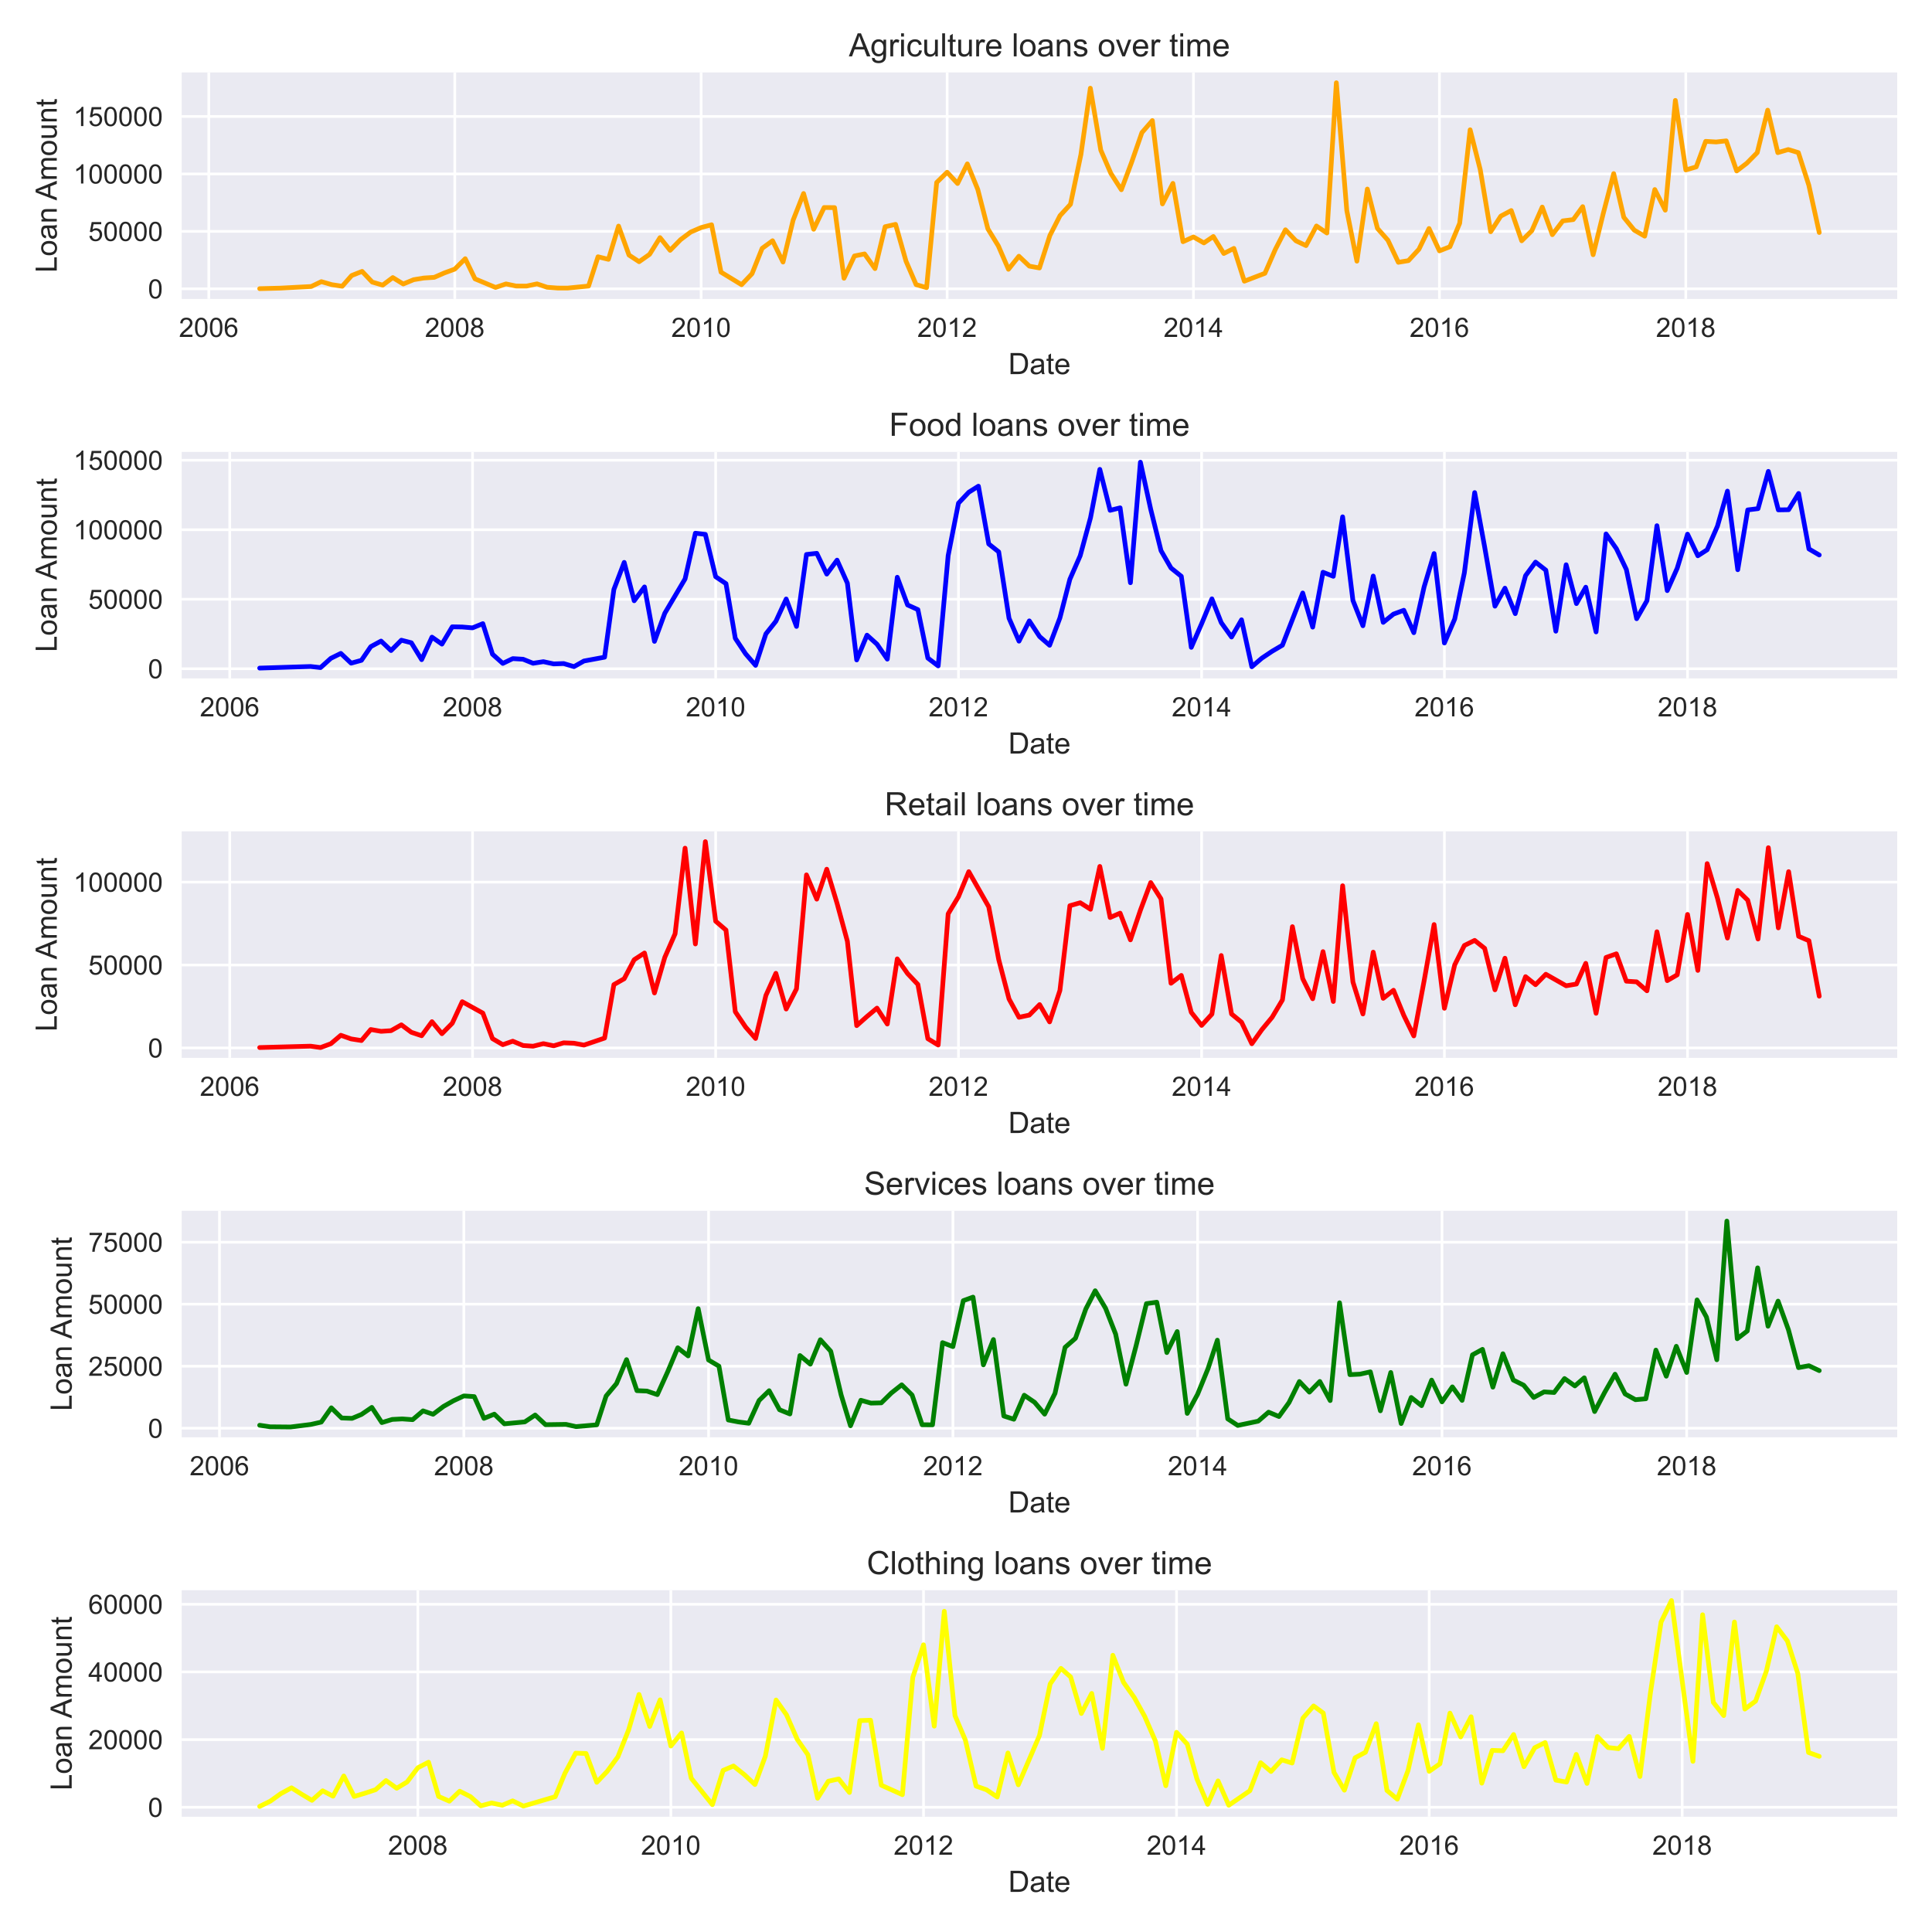 <?xml version="1.0" encoding="utf-8" standalone="no"?>
<!DOCTYPE svg PUBLIC "-//W3C//DTD SVG 1.1//EN"
  "http://www.w3.org/Graphics/SVG/1.1/DTD/svg11.dtd">
<!-- Created with matplotlib (https://matplotlib.org/) -->
<svg height="720pt" version="1.1" viewBox="0 0 720 720" width="720pt" xmlns="http://www.w3.org/2000/svg" xmlns:xlink="http://www.w3.org/1999/xlink">
 <defs>
  <style type="text/css">
*{stroke-linecap:butt;stroke-linejoin:round;}
  </style>
 </defs>
 <g id="figure_1">
  <g id="patch_1">
   <path d="M 0 720 
L 720 720 
L 720 0 
L 0 0 
z
" style="fill:#ffffff;"/>
  </g>
  <g id="axes_1">
   <g id="patch_2">
    <path d="M 67.71 111.408 
L 707.04 111.408 
L 707.04 27.007 
L 67.71 27.007 
z
" style="fill:#eaeaf2;"/>
   </g>
   <g id="matplotlib.axis_1">
    <g id="xtick_1">
     <g id="line2d_1">
      <path clip-path="url(#p51f6ee4001)" d="M 77.807 111.408 
L 77.807 27.007 
" style="fill:none;stroke:#ffffff;stroke-linecap:round;"/>
     </g>
     <g id="line2d_2"/>
     <g id="text_1">
      <!-- 2006 -->
      <defs>
       <path d="M 50.344 8.453 
L 50.344 0 
L 3.031 0 
Q 2.938 3.172 4.047 6.109 
Q 5.859 10.938 9.828 15.625 
Q 13.812 20.312 21.344 26.469 
Q 33.016 36.031 37.109 41.625 
Q 41.219 47.219 41.219 52.203 
Q 41.219 57.422 37.469 61 
Q 33.734 64.594 27.734 64.594 
Q 21.391 64.594 17.578 60.781 
Q 13.766 56.984 13.719 50.25 
L 4.688 51.172 
Q 5.609 61.281 11.656 66.578 
Q 17.719 71.875 27.938 71.875 
Q 38.234 71.875 44.234 66.156 
Q 50.25 60.453 50.25 52 
Q 50.25 47.703 48.484 43.547 
Q 46.734 39.406 42.656 34.812 
Q 38.578 30.219 29.109 22.219 
Q 21.188 15.578 18.938 13.203 
Q 16.703 10.844 15.234 8.453 
z
" id="ArialMT-50"/>
       <path d="M 4.156 35.297 
Q 4.156 48 6.766 55.734 
Q 9.375 63.484 14.516 67.672 
Q 19.672 71.875 27.484 71.875 
Q 33.25 71.875 37.594 69.547 
Q 41.938 67.234 44.766 62.859 
Q 47.609 58.5 49.219 52.219 
Q 50.828 45.953 50.828 35.297 
Q 50.828 22.703 48.234 14.969 
Q 45.656 7.234 40.5 3 
Q 35.359 -1.219 27.484 -1.219 
Q 17.141 -1.219 11.234 6.203 
Q 4.156 15.141 4.156 35.297 
z
M 13.188 35.297 
Q 13.188 17.672 17.312 11.828 
Q 21.438 6 27.484 6 
Q 33.547 6 37.672 11.859 
Q 41.797 17.719 41.797 35.297 
Q 41.797 52.984 37.672 58.781 
Q 33.547 64.594 27.391 64.594 
Q 21.344 64.594 17.719 59.469 
Q 13.188 52.938 13.188 35.297 
z
" id="ArialMT-48"/>
       <path d="M 49.75 54.047 
L 41.016 53.375 
Q 39.844 58.547 37.703 60.891 
Q 34.125 64.656 28.906 64.656 
Q 24.703 64.656 21.531 62.312 
Q 17.391 59.281 14.984 53.469 
Q 12.594 47.656 12.5 36.922 
Q 15.672 41.75 20.266 44.094 
Q 24.859 46.438 29.891 46.438 
Q 38.672 46.438 44.844 39.969 
Q 51.031 33.5 51.031 23.25 
Q 51.031 16.5 48.125 10.719 
Q 45.219 4.938 40.141 1.859 
Q 35.062 -1.219 28.609 -1.219 
Q 17.625 -1.219 10.688 6.859 
Q 3.766 14.938 3.766 33.5 
Q 3.766 54.25 11.422 63.672 
Q 18.109 71.875 29.438 71.875 
Q 37.891 71.875 43.281 67.141 
Q 48.688 62.406 49.75 54.047 
z
M 13.875 23.188 
Q 13.875 18.656 15.797 14.5 
Q 17.719 10.359 21.188 8.172 
Q 24.656 6 28.469 6 
Q 34.031 6 38.031 10.484 
Q 42.047 14.984 42.047 22.703 
Q 42.047 30.125 38.078 34.391 
Q 34.125 38.672 28.125 38.672 
Q 22.172 38.672 18.016 34.391 
Q 13.875 30.125 13.875 23.188 
z
" id="ArialMT-54"/>
      </defs>
      <g style="fill:#262626;" transform="translate(66.685 125.566)scale(0.1 -0.1)">
       <use xlink:href="#ArialMT-50"/>
       <use x="55.615" xlink:href="#ArialMT-48"/>
       <use x="111.23" xlink:href="#ArialMT-48"/>
       <use x="166.846" xlink:href="#ArialMT-54"/>
      </g>
     </g>
    </g>
    <g id="xtick_2">
     <g id="line2d_3">
      <path clip-path="url(#p51f6ee4001)" d="M 169.484 111.408 
L 169.484 27.007 
" style="fill:none;stroke:#ffffff;stroke-linecap:round;"/>
     </g>
     <g id="line2d_4"/>
     <g id="text_2">
      <!-- 2008 -->
      <defs>
       <path d="M 17.672 38.812 
Q 12.203 40.828 9.562 44.531 
Q 6.938 48.25 6.938 53.422 
Q 6.938 61.234 12.547 66.547 
Q 18.172 71.875 27.484 71.875 
Q 36.859 71.875 42.578 66.422 
Q 48.297 60.984 48.297 53.172 
Q 48.297 48.188 45.672 44.5 
Q 43.062 40.828 37.75 38.812 
Q 44.344 36.672 47.781 31.875 
Q 51.219 27.094 51.219 20.453 
Q 51.219 11.281 44.719 5.031 
Q 38.234 -1.219 27.641 -1.219 
Q 17.047 -1.219 10.547 5.047 
Q 4.047 11.328 4.047 20.703 
Q 4.047 27.688 7.594 32.391 
Q 11.141 37.109 17.672 38.812 
z
M 15.922 53.719 
Q 15.922 48.641 19.188 45.406 
Q 22.469 42.188 27.688 42.188 
Q 32.766 42.188 36.016 45.375 
Q 39.266 48.578 39.266 53.219 
Q 39.266 58.062 35.906 61.359 
Q 32.562 64.656 27.594 64.656 
Q 22.562 64.656 19.234 61.422 
Q 15.922 58.203 15.922 53.719 
z
M 13.094 20.656 
Q 13.094 16.891 14.875 13.375 
Q 16.656 9.859 20.172 7.922 
Q 23.688 6 27.734 6 
Q 34.031 6 38.125 10.047 
Q 42.234 14.109 42.234 20.359 
Q 42.234 26.703 38.016 30.859 
Q 33.797 35.016 27.438 35.016 
Q 21.234 35.016 17.156 30.906 
Q 13.094 26.812 13.094 20.656 
z
" id="ArialMT-56"/>
      </defs>
      <g style="fill:#262626;" transform="translate(158.363 125.566)scale(0.1 -0.1)">
       <use xlink:href="#ArialMT-50"/>
       <use x="55.615" xlink:href="#ArialMT-48"/>
       <use x="111.23" xlink:href="#ArialMT-48"/>
       <use x="166.846" xlink:href="#ArialMT-56"/>
      </g>
     </g>
    </g>
    <g id="xtick_3">
     <g id="line2d_5">
      <path clip-path="url(#p51f6ee4001)" d="M 261.287 111.408 
L 261.287 27.007 
" style="fill:none;stroke:#ffffff;stroke-linecap:round;"/>
     </g>
     <g id="line2d_6"/>
     <g id="text_3">
      <!-- 2010 -->
      <defs>
       <path d="M 37.25 0 
L 28.469 0 
L 28.469 56 
Q 25.297 52.984 20.141 49.953 
Q 14.984 46.922 10.891 45.406 
L 10.891 53.906 
Q 18.266 57.375 23.781 62.297 
Q 29.297 67.234 31.594 71.875 
L 37.25 71.875 
z
" id="ArialMT-49"/>
      </defs>
      <g style="fill:#262626;" transform="translate(250.165 125.566)scale(0.1 -0.1)">
       <use xlink:href="#ArialMT-50"/>
       <use x="55.615" xlink:href="#ArialMT-48"/>
       <use x="111.23" xlink:href="#ArialMT-49"/>
       <use x="166.846" xlink:href="#ArialMT-48"/>
      </g>
     </g>
    </g>
    <g id="xtick_4">
     <g id="line2d_7">
      <path clip-path="url(#p51f6ee4001)" d="M 352.965 111.408 
L 352.965 27.007 
" style="fill:none;stroke:#ffffff;stroke-linecap:round;"/>
     </g>
     <g id="line2d_8"/>
     <g id="text_4">
      <!-- 2012 -->
      <g style="fill:#262626;" transform="translate(341.843 125.566)scale(0.1 -0.1)">
       <use xlink:href="#ArialMT-50"/>
       <use x="55.615" xlink:href="#ArialMT-48"/>
       <use x="111.23" xlink:href="#ArialMT-49"/>
       <use x="166.846" xlink:href="#ArialMT-50"/>
      </g>
     </g>
    </g>
    <g id="xtick_5">
     <g id="line2d_9">
      <path clip-path="url(#p51f6ee4001)" d="M 444.768 111.408 
L 444.768 27.007 
" style="fill:none;stroke:#ffffff;stroke-linecap:round;"/>
     </g>
     <g id="line2d_10"/>
     <g id="text_5">
      <!-- 2014 -->
      <defs>
       <path d="M 32.328 0 
L 32.328 17.141 
L 1.266 17.141 
L 1.266 25.203 
L 33.938 71.578 
L 41.109 71.578 
L 41.109 25.203 
L 50.781 25.203 
L 50.781 17.141 
L 41.109 17.141 
L 41.109 0 
z
M 32.328 25.203 
L 32.328 57.469 
L 9.906 25.203 
z
" id="ArialMT-52"/>
      </defs>
      <g style="fill:#262626;" transform="translate(433.646 125.566)scale(0.1 -0.1)">
       <use xlink:href="#ArialMT-50"/>
       <use x="55.615" xlink:href="#ArialMT-48"/>
       <use x="111.23" xlink:href="#ArialMT-49"/>
       <use x="166.846" xlink:href="#ArialMT-52"/>
      </g>
     </g>
    </g>
    <g id="xtick_6">
     <g id="line2d_11">
      <path clip-path="url(#p51f6ee4001)" d="M 536.445 111.408 
L 536.445 27.007 
" style="fill:none;stroke:#ffffff;stroke-linecap:round;"/>
     </g>
     <g id="line2d_12"/>
     <g id="text_6">
      <!-- 2016 -->
      <g style="fill:#262626;" transform="translate(525.323 125.566)scale(0.1 -0.1)">
       <use xlink:href="#ArialMT-50"/>
       <use x="55.615" xlink:href="#ArialMT-48"/>
       <use x="111.23" xlink:href="#ArialMT-49"/>
       <use x="166.846" xlink:href="#ArialMT-54"/>
      </g>
     </g>
    </g>
    <g id="xtick_7">
     <g id="line2d_13">
      <path clip-path="url(#p51f6ee4001)" d="M 628.248 111.408 
L 628.248 27.007 
" style="fill:none;stroke:#ffffff;stroke-linecap:round;"/>
     </g>
     <g id="line2d_14"/>
     <g id="text_7">
      <!-- 2018 -->
      <g style="fill:#262626;" transform="translate(617.126 125.566)scale(0.1 -0.1)">
       <use xlink:href="#ArialMT-50"/>
       <use x="55.615" xlink:href="#ArialMT-48"/>
       <use x="111.23" xlink:href="#ArialMT-49"/>
       <use x="166.846" xlink:href="#ArialMT-56"/>
      </g>
     </g>
    </g>
    <g id="text_8">
     <!-- Date -->
     <defs>
      <path d="M 7.719 0 
L 7.719 71.578 
L 32.375 71.578 
Q 40.719 71.578 45.125 70.562 
Q 51.266 69.141 55.609 65.438 
Q 61.281 60.641 64.078 53.188 
Q 66.891 45.75 66.891 36.188 
Q 66.891 28.031 64.984 21.734 
Q 63.094 15.438 60.109 11.297 
Q 57.125 7.172 53.578 4.797 
Q 50.047 2.438 45.047 1.219 
Q 40.047 0 33.547 0 
z
M 17.188 8.453 
L 32.469 8.453 
Q 39.547 8.453 43.578 9.766 
Q 47.609 11.078 50 13.484 
Q 53.375 16.844 55.25 22.531 
Q 57.125 28.219 57.125 36.328 
Q 57.125 47.562 53.438 53.594 
Q 49.75 59.625 44.484 61.672 
Q 40.672 63.141 32.234 63.141 
L 17.188 63.141 
z
" id="ArialMT-68"/>
      <path d="M 40.438 6.391 
Q 35.547 2.25 31.031 0.531 
Q 26.516 -1.172 21.344 -1.172 
Q 12.797 -1.172 8.203 3 
Q 3.609 7.172 3.609 13.672 
Q 3.609 17.484 5.344 20.625 
Q 7.078 23.781 9.891 25.688 
Q 12.703 27.594 16.219 28.562 
Q 18.797 29.25 24.031 29.891 
Q 34.672 31.156 39.703 32.906 
Q 39.75 34.719 39.75 35.203 
Q 39.75 40.578 37.25 42.781 
Q 33.891 45.75 27.25 45.75 
Q 21.047 45.75 18.094 43.578 
Q 15.141 41.406 13.719 35.891 
L 5.125 37.062 
Q 6.297 42.578 8.984 45.969 
Q 11.672 49.359 16.75 51.188 
Q 21.828 53.031 28.516 53.031 
Q 35.156 53.031 39.297 51.469 
Q 43.453 49.906 45.406 47.531 
Q 47.359 45.172 48.141 41.547 
Q 48.578 39.312 48.578 33.453 
L 48.578 21.734 
Q 48.578 9.469 49.141 6.219 
Q 49.703 2.984 51.375 0 
L 42.188 0 
Q 40.828 2.734 40.438 6.391 
z
M 39.703 26.031 
Q 34.906 24.078 25.344 22.703 
Q 19.922 21.922 17.672 20.938 
Q 15.438 19.969 14.203 18.094 
Q 12.984 16.219 12.984 13.922 
Q 12.984 10.406 15.641 8.062 
Q 18.312 5.719 23.438 5.719 
Q 28.516 5.719 32.469 7.938 
Q 36.422 10.156 38.281 14.016 
Q 39.703 17 39.703 22.797 
z
" id="ArialMT-97"/>
      <path d="M 25.781 7.859 
L 27.047 0.094 
Q 23.344 -0.688 20.406 -0.688 
Q 15.625 -0.688 12.984 0.828 
Q 10.359 2.344 9.281 4.812 
Q 8.203 7.281 8.203 15.188 
L 8.203 45.016 
L 1.766 45.016 
L 1.766 51.859 
L 8.203 51.859 
L 8.203 64.703 
L 16.938 69.969 
L 16.938 51.859 
L 25.781 51.859 
L 25.781 45.016 
L 16.938 45.016 
L 16.938 14.703 
Q 16.938 10.938 17.406 9.859 
Q 17.875 8.797 18.922 8.156 
Q 19.969 7.516 21.922 7.516 
Q 23.391 7.516 25.781 7.859 
z
" id="ArialMT-116"/>
      <path d="M 42.094 16.703 
L 51.172 15.578 
Q 49.031 7.625 43.219 3.219 
Q 37.406 -1.172 28.375 -1.172 
Q 17 -1.172 10.328 5.828 
Q 3.656 12.844 3.656 25.484 
Q 3.656 38.578 10.391 45.797 
Q 17.141 53.031 27.875 53.031 
Q 38.281 53.031 44.875 45.953 
Q 51.469 38.875 51.469 26.031 
Q 51.469 25.25 51.422 23.688 
L 12.75 23.688 
Q 13.234 15.141 17.578 10.594 
Q 21.922 6.062 28.422 6.062 
Q 33.25 6.062 36.672 8.594 
Q 40.094 11.141 42.094 16.703 
z
M 13.234 30.906 
L 42.188 30.906 
Q 41.609 37.453 38.875 40.719 
Q 34.672 45.797 27.984 45.797 
Q 21.922 45.797 17.797 41.75 
Q 13.672 37.703 13.234 30.906 
z
" id="ArialMT-101"/>
     </defs>
     <g style="fill:#262626;" transform="translate(375.758 139.427)scale(0.11 -0.11)">
      <use xlink:href="#ArialMT-68"/>
      <use x="72.217" xlink:href="#ArialMT-97"/>
      <use x="127.832" xlink:href="#ArialMT-116"/>
      <use x="155.615" xlink:href="#ArialMT-101"/>
     </g>
    </g>
   </g>
   <g id="matplotlib.axis_2">
    <g id="ytick_1">
     <g id="line2d_15">
      <path clip-path="url(#p51f6ee4001)" d="M 67.71 107.636 
L 707.04 107.636 
" style="fill:none;stroke:#ffffff;stroke-linecap:round;"/>
     </g>
     <g id="line2d_16"/>
     <g id="text_9">
      <!-- 0 -->
      <g style="fill:#262626;" transform="translate(55.149 111.215)scale(0.1 -0.1)">
       <use xlink:href="#ArialMT-48"/>
      </g>
     </g>
    </g>
    <g id="ytick_2">
     <g id="line2d_17">
      <path clip-path="url(#p51f6ee4001)" d="M 67.71 86.224 
L 707.04 86.224 
" style="fill:none;stroke:#ffffff;stroke-linecap:round;"/>
     </g>
     <g id="line2d_18"/>
     <g id="text_10">
      <!-- 50000 -->
      <defs>
       <path d="M 4.156 18.75 
L 13.375 19.531 
Q 14.406 12.797 18.141 9.391 
Q 21.875 6 27.156 6 
Q 33.5 6 37.891 10.781 
Q 42.281 15.578 42.281 23.484 
Q 42.281 31 38.062 35.344 
Q 33.844 39.703 27 39.703 
Q 22.75 39.703 19.328 37.766 
Q 15.922 35.844 13.969 32.766 
L 5.719 33.844 
L 12.641 70.609 
L 48.25 70.609 
L 48.25 62.203 
L 19.672 62.203 
L 15.828 42.969 
Q 22.266 47.469 29.344 47.469 
Q 38.719 47.469 45.156 40.969 
Q 51.609 34.469 51.609 24.266 
Q 51.609 14.547 45.953 7.469 
Q 39.062 -1.219 27.156 -1.219 
Q 17.391 -1.219 11.203 4.25 
Q 5.031 9.719 4.156 18.75 
z
" id="ArialMT-53"/>
      </defs>
      <g style="fill:#262626;" transform="translate(32.905 89.803)scale(0.1 -0.1)">
       <use xlink:href="#ArialMT-53"/>
       <use x="55.615" xlink:href="#ArialMT-48"/>
       <use x="111.23" xlink:href="#ArialMT-48"/>
       <use x="166.846" xlink:href="#ArialMT-48"/>
       <use x="222.461" xlink:href="#ArialMT-48"/>
      </g>
     </g>
    </g>
    <g id="ytick_3">
     <g id="line2d_19">
      <path clip-path="url(#p51f6ee4001)" d="M 67.71 64.813 
L 707.04 64.813 
" style="fill:none;stroke:#ffffff;stroke-linecap:round;"/>
     </g>
     <g id="line2d_20"/>
     <g id="text_11">
      <!-- 100000 -->
      <g style="fill:#262626;" transform="translate(27.344 68.392)scale(0.1 -0.1)">
       <use xlink:href="#ArialMT-49"/>
       <use x="55.615" xlink:href="#ArialMT-48"/>
       <use x="111.23" xlink:href="#ArialMT-48"/>
       <use x="166.846" xlink:href="#ArialMT-48"/>
       <use x="222.461" xlink:href="#ArialMT-48"/>
       <use x="278.076" xlink:href="#ArialMT-48"/>
      </g>
     </g>
    </g>
    <g id="ytick_4">
     <g id="line2d_21">
      <path clip-path="url(#p51f6ee4001)" d="M 67.71 43.401 
L 707.04 43.401 
" style="fill:none;stroke:#ffffff;stroke-linecap:round;"/>
     </g>
     <g id="line2d_22"/>
     <g id="text_12">
      <!-- 150000 -->
      <g style="fill:#262626;" transform="translate(27.344 46.98)scale(0.1 -0.1)">
       <use xlink:href="#ArialMT-49"/>
       <use x="55.615" xlink:href="#ArialMT-53"/>
       <use x="111.23" xlink:href="#ArialMT-48"/>
       <use x="166.846" xlink:href="#ArialMT-48"/>
       <use x="222.461" xlink:href="#ArialMT-48"/>
       <use x="278.076" xlink:href="#ArialMT-48"/>
      </g>
     </g>
    </g>
    <g id="text_13">
     <!-- Loan Amount -->
     <defs>
      <path d="M 7.328 0 
L 7.328 71.578 
L 16.797 71.578 
L 16.797 8.453 
L 52.047 8.453 
L 52.047 0 
z
" id="ArialMT-76"/>
      <path d="M 3.328 25.922 
Q 3.328 40.328 11.328 47.266 
Q 18.016 53.031 27.641 53.031 
Q 38.328 53.031 45.109 46.016 
Q 51.906 39.016 51.906 26.656 
Q 51.906 16.656 48.906 10.906 
Q 45.906 5.172 40.156 2 
Q 34.422 -1.172 27.641 -1.172 
Q 16.75 -1.172 10.031 5.812 
Q 3.328 12.797 3.328 25.922 
z
M 12.359 25.922 
Q 12.359 15.969 16.703 11.016 
Q 21.047 6.062 27.641 6.062 
Q 34.188 6.062 38.531 11.031 
Q 42.875 16.016 42.875 26.219 
Q 42.875 35.844 38.5 40.797 
Q 34.125 45.75 27.641 45.75 
Q 21.047 45.75 16.703 40.812 
Q 12.359 35.891 12.359 25.922 
z
" id="ArialMT-111"/>
      <path d="M 6.594 0 
L 6.594 51.859 
L 14.5 51.859 
L 14.5 44.484 
Q 20.219 53.031 31 53.031 
Q 35.688 53.031 39.625 51.344 
Q 43.562 49.656 45.516 46.922 
Q 47.469 44.188 48.25 40.438 
Q 48.734 37.984 48.734 31.891 
L 48.734 0 
L 39.938 0 
L 39.938 31.547 
Q 39.938 36.922 38.906 39.578 
Q 37.891 42.234 35.281 43.812 
Q 32.672 45.406 29.156 45.406 
Q 23.531 45.406 19.453 41.844 
Q 15.375 38.281 15.375 28.328 
L 15.375 0 
z
" id="ArialMT-110"/>
      <path id="ArialMT-32"/>
      <path d="M -0.141 0 
L 27.344 71.578 
L 37.547 71.578 
L 66.844 0 
L 56.062 0 
L 47.703 21.688 
L 17.781 21.688 
L 9.906 0 
z
M 20.516 29.391 
L 44.781 29.391 
L 37.312 49.219 
Q 33.891 58.25 32.234 64.062 
Q 30.859 57.172 28.375 50.391 
z
" id="ArialMT-65"/>
      <path d="M 6.594 0 
L 6.594 51.859 
L 14.453 51.859 
L 14.453 44.578 
Q 16.891 48.391 20.938 50.703 
Q 25 53.031 30.172 53.031 
Q 35.938 53.031 39.625 50.641 
Q 43.312 48.25 44.828 43.953 
Q 50.984 53.031 60.844 53.031 
Q 68.562 53.031 72.703 48.75 
Q 76.859 44.484 76.859 35.594 
L 76.859 0 
L 68.109 0 
L 68.109 32.672 
Q 68.109 37.938 67.25 40.25 
Q 66.406 42.578 64.156 43.984 
Q 61.922 45.406 58.891 45.406 
Q 53.422 45.406 49.797 41.766 
Q 46.188 38.141 46.188 30.125 
L 46.188 0 
L 37.406 0 
L 37.406 33.688 
Q 37.406 39.547 35.25 42.469 
Q 33.109 45.406 28.219 45.406 
Q 24.516 45.406 21.359 43.453 
Q 18.219 41.5 16.797 37.734 
Q 15.375 33.984 15.375 26.906 
L 15.375 0 
z
" id="ArialMT-109"/>
      <path d="M 40.578 0 
L 40.578 7.625 
Q 34.516 -1.172 24.125 -1.172 
Q 19.531 -1.172 15.547 0.578 
Q 11.578 2.344 9.641 5 
Q 7.719 7.672 6.938 11.531 
Q 6.391 14.109 6.391 19.734 
L 6.391 51.859 
L 15.188 51.859 
L 15.188 23.094 
Q 15.188 16.219 15.719 13.812 
Q 16.547 10.359 19.234 8.375 
Q 21.922 6.391 25.875 6.391 
Q 29.828 6.391 33.297 8.422 
Q 36.766 10.453 38.203 13.938 
Q 39.656 17.438 39.656 24.078 
L 39.656 51.859 
L 48.438 51.859 
L 48.438 0 
z
" id="ArialMT-117"/>
     </defs>
     <g style="fill:#262626;" transform="translate(21.158 101.62)rotate(-90)scale(0.11 -0.11)">
      <use xlink:href="#ArialMT-76"/>
      <use x="55.615" xlink:href="#ArialMT-111"/>
      <use x="111.23" xlink:href="#ArialMT-97"/>
      <use x="166.846" xlink:href="#ArialMT-110"/>
      <use x="222.461" xlink:href="#ArialMT-32"/>
      <use x="244.744" xlink:href="#ArialMT-65"/>
      <use x="311.443" xlink:href="#ArialMT-109"/>
      <use x="394.744" xlink:href="#ArialMT-111"/>
      <use x="450.359" xlink:href="#ArialMT-117"/>
      <use x="505.975" xlink:href="#ArialMT-110"/>
      <use x="561.59" xlink:href="#ArialMT-116"/>
     </g>
    </g>
   </g>
   <g id="line2d_23">
    <path clip-path="url(#p51f6ee4001)" d="M 96.77 107.572 
L 104.431 107.379 
L 115.985 106.769 
L 119.753 104.959 
L 123.646 106.083 
L 127.539 106.672 
L 131.055 102.679 
L 134.948 101.137 
L 138.716 105.12 
L 142.609 106.265 
L 146.377 103.439 
L 150.27 105.837 
L 154.163 104.231 
L 157.931 103.61 
L 161.824 103.364 
L 165.591 101.716 
L 169.484 100.292 
L 173.378 96.416 
L 177.02 103.921 
L 184.68 107.122 
L 188.573 105.805 
L 192.341 106.597 
L 196.234 106.608 
L 200.127 105.784 
L 203.895 107.058 
L 207.788 107.347 
L 211.555 107.357 
L 219.342 106.597 
L 222.858 95.688 
L 226.751 96.652 
L 230.519 84.254 
L 234.412 95.057 
L 238.18 97.53 
L 242.073 94.789 
L 245.966 88.558 
L 249.733 93.29 
L 253.627 89.308 
L 257.394 86.492 
L 261.287 84.811 
L 265.18 83.762 
L 268.697 101.426 
L 276.358 106.094 
L 280.251 102.005 
L 284.018 92.562 
L 287.911 89.714 
L 291.805 97.658 
L 295.572 82.038 
L 299.465 72.114 
L 303.233 85.443 
L 307.126 77.338 
L 311.019 77.371 
L 314.535 103.696 
L 318.429 95.388 
L 322.196 94.628 
L 326.089 100.099 
L 329.857 84.49 
L 333.75 83.612 
L 337.643 97.326 
L 341.411 106.073 
L 345.304 107.186 
L 349.071 68.003 
L 352.965 64.181 
L 356.858 68.388 
L 360.5 61.076 
L 364.393 70.605 
L 368.16 85.293 
L 372.054 91.641 
L 375.821 100.356 
L 379.714 95.485 
L 383.607 99.178 
L 387.375 99.863 
L 391.268 87.744 
L 395.036 80.368 
L 398.929 76.139 
L 402.822 57.608 
L 406.338 32.867 
L 410.232 55.959 
L 413.999 64.641 
L 417.892 70.712 
L 421.66 60.637 
L 425.553 49.418 
L 429.446 44.932 
L 433.214 75.99 
L 437.107 68.346 
L 440.874 90.068 
L 444.768 88.301 
L 448.661 90.528 
L 452.177 88.141 
L 456.07 94.468 
L 459.838 92.573 
L 463.731 104.788 
L 471.392 101.855 
L 475.285 92.926 
L 479.052 85.635 
L 482.945 89.736 
L 486.713 91.524 
L 490.606 84.222 
L 494.499 86.834 
L 498.016 30.843 
L 501.909 78.43 
L 505.676 97.326 
L 509.57 70.455 
L 513.337 85.122 
L 517.23 89.522 
L 521.123 97.754 
L 524.891 97.123 
L 528.784 92.905 
L 532.552 85.154 
L 536.445 93.493 
L 540.338 91.952 
L 543.98 83.195 
L 547.873 48.369 
L 551.641 63.218 
L 555.534 86.363 
L 559.301 80.54 
L 563.195 78.463 
L 567.088 89.736 
L 570.855 85.999 
L 574.748 77.167 
L 578.516 87.455 
L 582.409 82.317 
L 586.302 81.835 
L 589.819 77.007 
L 593.712 94.928 
L 597.479 79.587 
L 601.372 64.695 
L 605.14 80.978 
L 609.033 85.764 
L 612.926 88.012 
L 616.694 70.637 
L 620.587 78.323 
L 624.355 37.417 
L 628.248 63.335 
L 632.141 62.19 
L 635.657 52.672 
L 639.55 52.908 
L 643.318 52.49 
L 647.211 63.71 
L 650.979 60.83 
L 654.872 56.88 
L 658.765 41.046 
L 662.533 56.88 
L 666.426 55.734 
L 670.193 56.869 
L 674.086 68.977 
L 677.98 86.652 
L 677.98 86.652 
" style="fill:none;stroke:#ffa500;stroke-linecap:round;stroke-width:1.75;"/>
   </g>
   <g id="patch_3">
    <path d="M 67.71 111.408 
L 67.71 27.007 
" style="fill:none;"/>
   </g>
   <g id="patch_4">
    <path d="M 707.04 111.408 
L 707.04 27.007 
" style="fill:none;"/>
   </g>
   <g id="patch_5">
    <path d="M 67.71 111.408 
L 707.04 111.408 
" style="fill:none;"/>
   </g>
   <g id="patch_6">
    <path d="M 67.71 27.007 
L 707.04 27.007 
" style="fill:none;"/>
   </g>
   <g id="text_14">
    <!-- Agriculture loans over time -->
    <defs>
     <path d="M 4.984 -4.297 
L 13.531 -5.562 
Q 14.062 -9.516 16.5 -11.328 
Q 19.781 -13.766 25.438 -13.766 
Q 31.547 -13.766 34.859 -11.328 
Q 38.188 -8.891 39.359 -4.5 
Q 40.047 -1.812 39.984 6.781 
Q 34.234 0 25.641 0 
Q 14.938 0 9.078 7.719 
Q 3.219 15.438 3.219 26.219 
Q 3.219 33.641 5.906 39.906 
Q 8.594 46.188 13.688 49.609 
Q 18.797 53.031 25.688 53.031 
Q 34.859 53.031 40.828 45.609 
L 40.828 51.859 
L 48.922 51.859 
L 48.922 7.031 
Q 48.922 -5.078 46.453 -10.125 
Q 44 -15.188 38.641 -18.109 
Q 33.297 -21.047 25.484 -21.047 
Q 16.219 -21.047 10.5 -16.875 
Q 4.781 -12.703 4.984 -4.297 
z
M 12.25 26.859 
Q 12.25 16.656 16.297 11.969 
Q 20.359 7.281 26.469 7.281 
Q 32.516 7.281 36.609 11.938 
Q 40.719 16.609 40.719 26.562 
Q 40.719 36.078 36.5 40.906 
Q 32.281 45.75 26.312 45.75 
Q 20.453 45.75 16.344 40.984 
Q 12.25 36.234 12.25 26.859 
z
" id="ArialMT-103"/>
     <path d="M 6.5 0 
L 6.5 51.859 
L 14.406 51.859 
L 14.406 44 
Q 17.438 49.516 20 51.266 
Q 22.562 53.031 25.641 53.031 
Q 30.078 53.031 34.672 50.203 
L 31.641 42.047 
Q 28.422 43.953 25.203 43.953 
Q 22.312 43.953 20.016 42.219 
Q 17.719 40.484 16.75 37.406 
Q 15.281 32.719 15.281 27.156 
L 15.281 0 
z
" id="ArialMT-114"/>
     <path d="M 6.641 61.469 
L 6.641 71.578 
L 15.438 71.578 
L 15.438 61.469 
z
M 6.641 0 
L 6.641 51.859 
L 15.438 51.859 
L 15.438 0 
z
" id="ArialMT-105"/>
     <path d="M 40.438 19 
L 49.078 17.875 
Q 47.656 8.938 41.812 3.875 
Q 35.984 -1.172 27.484 -1.172 
Q 16.844 -1.172 10.375 5.781 
Q 3.906 12.75 3.906 25.734 
Q 3.906 34.125 6.688 40.422 
Q 9.469 46.734 15.156 49.875 
Q 20.844 53.031 27.547 53.031 
Q 35.984 53.031 41.359 48.75 
Q 46.734 44.484 48.25 36.625 
L 39.703 35.297 
Q 38.484 40.531 35.375 43.156 
Q 32.281 45.797 27.875 45.797 
Q 21.234 45.797 17.078 41.031 
Q 12.938 36.281 12.938 25.984 
Q 12.938 15.531 16.938 10.797 
Q 20.953 6.062 27.391 6.062 
Q 32.562 6.062 36.031 9.234 
Q 39.5 12.406 40.438 19 
z
" id="ArialMT-99"/>
     <path d="M 6.391 0 
L 6.391 71.578 
L 15.188 71.578 
L 15.188 0 
z
" id="ArialMT-108"/>
     <path d="M 3.078 15.484 
L 11.766 16.844 
Q 12.5 11.625 15.844 8.844 
Q 19.188 6.062 25.203 6.062 
Q 31.25 6.062 34.172 8.516 
Q 37.109 10.984 37.109 14.312 
Q 37.109 17.281 34.516 19 
Q 32.719 20.172 25.531 21.969 
Q 15.875 24.422 12.141 26.203 
Q 8.406 27.984 6.469 31.125 
Q 4.547 34.281 4.547 38.094 
Q 4.547 41.547 6.125 44.5 
Q 7.719 47.469 10.453 49.422 
Q 12.5 50.922 16.031 51.969 
Q 19.578 53.031 23.641 53.031 
Q 29.734 53.031 34.344 51.266 
Q 38.969 49.516 41.156 46.5 
Q 43.359 43.5 44.188 38.484 
L 35.594 37.312 
Q 35.016 41.312 32.203 43.547 
Q 29.391 45.797 24.266 45.797 
Q 18.219 45.797 15.625 43.797 
Q 13.031 41.797 13.031 39.109 
Q 13.031 37.406 14.109 36.031 
Q 15.188 34.625 17.484 33.688 
Q 18.797 33.203 25.25 31.453 
Q 34.578 28.953 38.25 27.359 
Q 41.938 25.781 44.031 22.75 
Q 46.141 19.734 46.141 15.234 
Q 46.141 10.844 43.578 6.953 
Q 41.016 3.078 36.172 0.953 
Q 31.344 -1.172 25.25 -1.172 
Q 15.141 -1.172 9.844 3.031 
Q 4.547 7.234 3.078 15.484 
z
" id="ArialMT-115"/>
     <path d="M 21 0 
L 1.266 51.859 
L 10.547 51.859 
L 21.688 20.797 
Q 23.484 15.766 25 10.359 
Q 26.172 14.453 28.266 20.219 
L 39.797 51.859 
L 48.828 51.859 
L 29.203 0 
z
" id="ArialMT-118"/>
    </defs>
    <g style="fill:#262626;" transform="translate(316.349 21.007)scale(0.12 -0.12)">
     <use xlink:href="#ArialMT-65"/>
     <use x="66.699" xlink:href="#ArialMT-103"/>
     <use x="122.314" xlink:href="#ArialMT-114"/>
     <use x="155.615" xlink:href="#ArialMT-105"/>
     <use x="177.832" xlink:href="#ArialMT-99"/>
     <use x="227.832" xlink:href="#ArialMT-117"/>
     <use x="283.447" xlink:href="#ArialMT-108"/>
     <use x="305.664" xlink:href="#ArialMT-116"/>
     <use x="333.447" xlink:href="#ArialMT-117"/>
     <use x="389.062" xlink:href="#ArialMT-114"/>
     <use x="422.363" xlink:href="#ArialMT-101"/>
     <use x="477.979" xlink:href="#ArialMT-32"/>
     <use x="505.762" xlink:href="#ArialMT-108"/>
     <use x="527.979" xlink:href="#ArialMT-111"/>
     <use x="583.594" xlink:href="#ArialMT-97"/>
     <use x="639.209" xlink:href="#ArialMT-110"/>
     <use x="694.824" xlink:href="#ArialMT-115"/>
     <use x="744.824" xlink:href="#ArialMT-32"/>
     <use x="772.607" xlink:href="#ArialMT-111"/>
     <use x="828.223" xlink:href="#ArialMT-118"/>
     <use x="878.223" xlink:href="#ArialMT-101"/>
     <use x="933.838" xlink:href="#ArialMT-114"/>
     <use x="967.139" xlink:href="#ArialMT-32"/>
     <use x="994.922" xlink:href="#ArialMT-116"/>
     <use x="1022.705" xlink:href="#ArialMT-105"/>
     <use x="1044.922" xlink:href="#ArialMT-109"/>
     <use x="1128.223" xlink:href="#ArialMT-101"/>
    </g>
   </g>
  </g>
  <g id="axes_2">
   <g id="patch_7">
    <path d="M 67.71 252.816 
L 707.04 252.816 
L 707.04 168.415 
L 67.71 168.415 
z
" style="fill:#eaeaf2;"/>
   </g>
   <g id="matplotlib.axis_3">
    <g id="xtick_8">
     <g id="line2d_24">
      <path clip-path="url(#p72685ae07c)" d="M 85.615 252.816 
L 85.615 168.415 
" style="fill:none;stroke:#ffffff;stroke-linecap:round;"/>
     </g>
     <g id="line2d_25"/>
     <g id="text_15">
      <!-- 2006 -->
      <g style="fill:#262626;" transform="translate(74.493 266.974)scale(0.1 -0.1)">
       <use xlink:href="#ArialMT-50"/>
       <use x="55.615" xlink:href="#ArialMT-48"/>
       <use x="111.23" xlink:href="#ArialMT-48"/>
       <use x="166.846" xlink:href="#ArialMT-54"/>
      </g>
     </g>
    </g>
    <g id="xtick_9">
     <g id="line2d_26">
      <path clip-path="url(#p72685ae07c)" d="M 176.099 252.816 
L 176.099 168.415 
" style="fill:none;stroke:#ffffff;stroke-linecap:round;"/>
     </g>
     <g id="line2d_27"/>
     <g id="text_16">
      <!-- 2008 -->
      <g style="fill:#262626;" transform="translate(164.978 266.974)scale(0.1 -0.1)">
       <use xlink:href="#ArialMT-50"/>
       <use x="55.615" xlink:href="#ArialMT-48"/>
       <use x="111.23" xlink:href="#ArialMT-48"/>
       <use x="166.846" xlink:href="#ArialMT-56"/>
      </g>
     </g>
    </g>
    <g id="xtick_10">
     <g id="line2d_28">
      <path clip-path="url(#p72685ae07c)" d="M 266.708 252.816 
L 266.708 168.415 
" style="fill:none;stroke:#ffffff;stroke-linecap:round;"/>
     </g>
     <g id="line2d_29"/>
     <g id="text_17">
      <!-- 2010 -->
      <g style="fill:#262626;" transform="translate(255.586 266.974)scale(0.1 -0.1)">
       <use xlink:href="#ArialMT-50"/>
       <use x="55.615" xlink:href="#ArialMT-48"/>
       <use x="111.23" xlink:href="#ArialMT-49"/>
       <use x="166.846" xlink:href="#ArialMT-48"/>
      </g>
     </g>
    </g>
    <g id="xtick_11">
     <g id="line2d_30">
      <path clip-path="url(#p72685ae07c)" d="M 357.193 252.816 
L 357.193 168.415 
" style="fill:none;stroke:#ffffff;stroke-linecap:round;"/>
     </g>
     <g id="line2d_31"/>
     <g id="text_18">
      <!-- 2012 -->
      <g style="fill:#262626;" transform="translate(346.071 266.974)scale(0.1 -0.1)">
       <use xlink:href="#ArialMT-50"/>
       <use x="55.615" xlink:href="#ArialMT-48"/>
       <use x="111.23" xlink:href="#ArialMT-49"/>
       <use x="166.846" xlink:href="#ArialMT-50"/>
      </g>
     </g>
    </g>
    <g id="xtick_12">
     <g id="line2d_32">
      <path clip-path="url(#p72685ae07c)" d="M 447.801 252.816 
L 447.801 168.415 
" style="fill:none;stroke:#ffffff;stroke-linecap:round;"/>
     </g>
     <g id="line2d_33"/>
     <g id="text_19">
      <!-- 2014 -->
      <g style="fill:#262626;" transform="translate(436.68 266.974)scale(0.1 -0.1)">
       <use xlink:href="#ArialMT-50"/>
       <use x="55.615" xlink:href="#ArialMT-48"/>
       <use x="111.23" xlink:href="#ArialMT-49"/>
       <use x="166.846" xlink:href="#ArialMT-52"/>
      </g>
     </g>
    </g>
    <g id="xtick_13">
     <g id="line2d_34">
      <path clip-path="url(#p72685ae07c)" d="M 538.286 252.816 
L 538.286 168.415 
" style="fill:none;stroke:#ffffff;stroke-linecap:round;"/>
     </g>
     <g id="line2d_35"/>
     <g id="text_20">
      <!-- 2016 -->
      <g style="fill:#262626;" transform="translate(527.164 266.974)scale(0.1 -0.1)">
       <use xlink:href="#ArialMT-50"/>
       <use x="55.615" xlink:href="#ArialMT-48"/>
       <use x="111.23" xlink:href="#ArialMT-49"/>
       <use x="166.846" xlink:href="#ArialMT-54"/>
      </g>
     </g>
    </g>
    <g id="xtick_14">
     <g id="line2d_36">
      <path clip-path="url(#p72685ae07c)" d="M 628.895 252.816 
L 628.895 168.415 
" style="fill:none;stroke:#ffffff;stroke-linecap:round;"/>
     </g>
     <g id="line2d_37"/>
     <g id="text_21">
      <!-- 2018 -->
      <g style="fill:#262626;" transform="translate(617.773 266.974)scale(0.1 -0.1)">
       <use xlink:href="#ArialMT-50"/>
       <use x="55.615" xlink:href="#ArialMT-48"/>
       <use x="111.23" xlink:href="#ArialMT-49"/>
       <use x="166.846" xlink:href="#ArialMT-56"/>
      </g>
     </g>
    </g>
    <g id="text_22">
     <!-- Date -->
     <g style="fill:#262626;" transform="translate(375.758 280.835)scale(0.11 -0.11)">
      <use xlink:href="#ArialMT-68"/>
      <use x="72.217" xlink:href="#ArialMT-97"/>
      <use x="127.832" xlink:href="#ArialMT-116"/>
      <use x="155.615" xlink:href="#ArialMT-101"/>
     </g>
    </g>
   </g>
   <g id="matplotlib.axis_4">
    <g id="ytick_5">
     <g id="line2d_38">
      <path clip-path="url(#p72685ae07c)" d="M 67.71 249.213 
L 707.04 249.213 
" style="fill:none;stroke:#ffffff;stroke-linecap:round;"/>
     </g>
     <g id="line2d_39"/>
     <g id="text_23">
      <!-- 0 -->
      <g style="fill:#262626;" transform="translate(55.149 252.792)scale(0.1 -0.1)">
       <use xlink:href="#ArialMT-48"/>
      </g>
     </g>
    </g>
    <g id="ytick_6">
     <g id="line2d_40">
      <path clip-path="url(#p72685ae07c)" d="M 67.71 223.313 
L 707.04 223.313 
" style="fill:none;stroke:#ffffff;stroke-linecap:round;"/>
     </g>
     <g id="line2d_41"/>
     <g id="text_24">
      <!-- 50000 -->
      <g style="fill:#262626;" transform="translate(32.905 226.892)scale(0.1 -0.1)">
       <use xlink:href="#ArialMT-53"/>
       <use x="55.615" xlink:href="#ArialMT-48"/>
       <use x="111.23" xlink:href="#ArialMT-48"/>
       <use x="166.846" xlink:href="#ArialMT-48"/>
       <use x="222.461" xlink:href="#ArialMT-48"/>
      </g>
     </g>
    </g>
    <g id="ytick_7">
     <g id="line2d_42">
      <path clip-path="url(#p72685ae07c)" d="M 67.71 197.413 
L 707.04 197.413 
" style="fill:none;stroke:#ffffff;stroke-linecap:round;"/>
     </g>
     <g id="line2d_43"/>
     <g id="text_25">
      <!-- 100000 -->
      <g style="fill:#262626;" transform="translate(27.344 200.992)scale(0.1 -0.1)">
       <use xlink:href="#ArialMT-49"/>
       <use x="55.615" xlink:href="#ArialMT-48"/>
       <use x="111.23" xlink:href="#ArialMT-48"/>
       <use x="166.846" xlink:href="#ArialMT-48"/>
       <use x="222.461" xlink:href="#ArialMT-48"/>
       <use x="278.076" xlink:href="#ArialMT-48"/>
      </g>
     </g>
    </g>
    <g id="ytick_8">
     <g id="line2d_44">
      <path clip-path="url(#p72685ae07c)" d="M 67.71 171.513 
L 707.04 171.513 
" style="fill:none;stroke:#ffffff;stroke-linecap:round;"/>
     </g>
     <g id="line2d_45"/>
     <g id="text_26">
      <!-- 150000 -->
      <g style="fill:#262626;" transform="translate(27.344 175.092)scale(0.1 -0.1)">
       <use xlink:href="#ArialMT-49"/>
       <use x="55.615" xlink:href="#ArialMT-53"/>
       <use x="111.23" xlink:href="#ArialMT-48"/>
       <use x="166.846" xlink:href="#ArialMT-48"/>
       <use x="222.461" xlink:href="#ArialMT-48"/>
       <use x="278.076" xlink:href="#ArialMT-48"/>
      </g>
     </g>
    </g>
    <g id="text_27">
     <!-- Loan Amount -->
     <g style="fill:#262626;" transform="translate(21.158 243.028)rotate(-90)scale(0.11 -0.11)">
      <use xlink:href="#ArialMT-76"/>
      <use x="55.615" xlink:href="#ArialMT-111"/>
      <use x="111.23" xlink:href="#ArialMT-97"/>
      <use x="166.846" xlink:href="#ArialMT-110"/>
      <use x="222.461" xlink:href="#ArialMT-32"/>
      <use x="244.744" xlink:href="#ArialMT-65"/>
      <use x="311.443" xlink:href="#ArialMT-109"/>
      <use x="394.744" xlink:href="#ArialMT-111"/>
      <use x="450.359" xlink:href="#ArialMT-117"/>
      <use x="505.975" xlink:href="#ArialMT-110"/>
      <use x="561.59" xlink:href="#ArialMT-116"/>
     </g>
    </g>
   </g>
   <g id="line2d_46">
    <path clip-path="url(#p72685ae07c)" d="M 96.77 248.98 
L 115.735 248.384 
L 119.454 248.798 
L 123.296 245.341 
L 127.015 243.502 
L 130.857 247.141 
L 134.7 246.079 
L 138.17 240.989 
L 142.013 238.905 
L 145.731 242.44 
L 149.574 238.581 
L 153.292 239.539 
L 157.135 245.833 
L 160.977 237.441 
L 164.696 240.044 
L 168.538 233.595 
L 172.257 233.66 
L 176.099 233.984 
L 179.942 232.417 
L 183.537 243.8 
L 187.379 247.231 
L 191.098 245.444 
L 194.94 245.677 
L 198.659 247.18 
L 202.501 246.584 
L 206.344 247.413 
L 210.062 247.283 
L 213.905 248.436 
L 217.623 246.338 
L 225.308 244.913 
L 228.779 219.661 
L 232.621 209.586 
L 236.34 223.883 
L 240.182 218.729 
L 243.901 239.021 
L 247.744 228.532 
L 255.305 215.75 
L 259.147 198.708 
L 262.866 199.148 
L 266.708 214.921 
L 270.551 217.511 
L 274.021 237.882 
L 277.864 243.657 
L 281.582 247.957 
L 285.425 236.224 
L 289.143 231.536 
L 292.986 223.222 
L 296.828 233.453 
L 300.547 206.633 
L 304.389 206.206 
L 308.108 213.95 
L 311.95 208.744 
L 315.793 217.33 
L 319.264 245.936 
L 323.106 236.703 
L 326.825 240.057 
L 330.667 245.639 
L 334.386 215.128 
L 338.228 225.45 
L 342.071 227.185 
L 345.789 245.25 
L 349.632 248.164 
L 353.35 207.048 
L 357.193 187.506 
L 361.035 183.44 
L 364.63 181.187 
L 368.472 202.71 
L 372.191 205.662 
L 376.033 230.396 
L 379.752 238.943 
L 383.594 231.381 
L 387.437 237.234 
L 391.156 240.471 
L 394.998 230.28 
L 398.717 215.854 
L 402.559 207.1 
L 406.402 192.958 
L 409.872 174.919 
L 413.715 190.187 
L 417.433 189.255 
L 421.276 217.162 
L 424.994 172.251 
L 428.837 189.798 
L 432.679 205.222 
L 436.398 211.671 
L 440.24 214.766 
L 443.959 241.248 
L 447.801 232.455 
L 451.644 223.17 
L 455.115 232.028 
L 458.957 237.402 
L 462.676 230.979 
L 466.518 248.475 
L 470.237 245.289 
L 474.079 242.712 
L 477.922 240.446 
L 485.483 220.995 
L 489.201 233.712 
L 493.044 213.264 
L 496.886 214.766 
L 500.357 192.609 
L 504.199 223.766 
L 507.918 233.194 
L 511.76 214.675 
L 515.479 231.937 
L 519.321 228.855 
L 523.164 227.431 
L 526.883 235.784 
L 530.725 218.716 
L 534.444 206.297 
L 538.286 239.63 
L 542.129 230.694 
L 545.723 213.484 
L 549.566 183.57 
L 553.284 203.823 
L 557.127 225.903 
L 560.845 219.195 
L 564.688 228.687 
L 568.53 214.52 
L 572.249 209.482 
L 576.091 212.487 
L 579.81 235.227 
L 583.652 210.467 
L 587.495 224.945 
L 590.966 218.832 
L 594.808 235.499 
L 598.527 198.98 
L 602.369 204.458 
L 606.088 212.215 
L 609.93 230.578 
L 613.773 223.857 
L 617.491 195.911 
L 621.334 220.101 
L 625.052 211.749 
L 628.895 199.058 
L 632.737 207.125 
L 636.208 204.885 
L 640.05 196.066 
L 643.769 183.026 
L 647.611 212.318 
L 651.33 190.032 
L 655.172 189.552 
L 659.015 175.67 
L 662.733 190.019 
L 666.576 189.954 
L 670.295 183.893 
L 674.137 204.574 
L 677.98 206.828 
L 677.98 206.828 
" style="fill:none;stroke:#0000ff;stroke-linecap:round;stroke-width:1.75;"/>
   </g>
   <g id="patch_8">
    <path d="M 67.71 252.816 
L 67.71 168.415 
" style="fill:none;"/>
   </g>
   <g id="patch_9">
    <path d="M 707.04 252.816 
L 707.04 168.415 
" style="fill:none;"/>
   </g>
   <g id="patch_10">
    <path d="M 67.71 252.816 
L 707.04 252.816 
" style="fill:none;"/>
   </g>
   <g id="patch_11">
    <path d="M 67.71 168.415 
L 707.04 168.415 
" style="fill:none;"/>
   </g>
   <g id="text_28">
    <!-- Food loans over time -->
    <defs>
     <path d="M 8.203 0 
L 8.203 71.578 
L 56.5 71.578 
L 56.5 63.141 
L 17.672 63.141 
L 17.672 40.969 
L 51.266 40.969 
L 51.266 32.516 
L 17.672 32.516 
L 17.672 0 
z
" id="ArialMT-70"/>
     <path d="M 40.234 0 
L 40.234 6.547 
Q 35.297 -1.172 25.734 -1.172 
Q 19.531 -1.172 14.328 2.25 
Q 9.125 5.672 6.266 11.797 
Q 3.422 17.922 3.422 25.875 
Q 3.422 33.641 6 39.969 
Q 8.594 46.297 13.766 49.656 
Q 18.953 53.031 25.344 53.031 
Q 30.031 53.031 33.688 51.047 
Q 37.359 49.078 39.656 45.906 
L 39.656 71.578 
L 48.391 71.578 
L 48.391 0 
z
M 12.453 25.875 
Q 12.453 15.922 16.641 10.984 
Q 20.844 6.062 26.562 6.062 
Q 32.328 6.062 36.344 10.766 
Q 40.375 15.484 40.375 25.141 
Q 40.375 35.797 36.266 40.766 
Q 32.172 45.75 26.172 45.75 
Q 20.312 45.75 16.375 40.969 
Q 12.453 36.188 12.453 25.875 
z
" id="ArialMT-100"/>
    </defs>
    <g style="fill:#262626;" transform="translate(331.352 162.415)scale(0.12 -0.12)">
     <use xlink:href="#ArialMT-70"/>
     <use x="61.084" xlink:href="#ArialMT-111"/>
     <use x="116.699" xlink:href="#ArialMT-111"/>
     <use x="172.314" xlink:href="#ArialMT-100"/>
     <use x="227.93" xlink:href="#ArialMT-32"/>
     <use x="255.713" xlink:href="#ArialMT-108"/>
     <use x="277.93" xlink:href="#ArialMT-111"/>
     <use x="333.545" xlink:href="#ArialMT-97"/>
     <use x="389.16" xlink:href="#ArialMT-110"/>
     <use x="444.775" xlink:href="#ArialMT-115"/>
     <use x="494.775" xlink:href="#ArialMT-32"/>
     <use x="522.559" xlink:href="#ArialMT-111"/>
     <use x="578.174" xlink:href="#ArialMT-118"/>
     <use x="628.174" xlink:href="#ArialMT-101"/>
     <use x="683.789" xlink:href="#ArialMT-114"/>
     <use x="717.09" xlink:href="#ArialMT-32"/>
     <use x="744.873" xlink:href="#ArialMT-116"/>
     <use x="772.656" xlink:href="#ArialMT-105"/>
     <use x="794.873" xlink:href="#ArialMT-109"/>
     <use x="878.174" xlink:href="#ArialMT-101"/>
    </g>
   </g>
  </g>
  <g id="axes_3">
   <g id="patch_12">
    <path d="M 67.71 394.224 
L 707.04 394.224 
L 707.04 309.823 
L 67.71 309.823 
z
" style="fill:#eaeaf2;"/>
   </g>
   <g id="matplotlib.axis_5">
    <g id="xtick_15">
     <g id="line2d_47">
      <path clip-path="url(#p391a32f8c9)" d="M 85.615 394.224 
L 85.615 309.823 
" style="fill:none;stroke:#ffffff;stroke-linecap:round;"/>
     </g>
     <g id="line2d_48"/>
     <g id="text_29">
      <!-- 2006 -->
      <g style="fill:#262626;" transform="translate(74.493 408.382)scale(0.1 -0.1)">
       <use xlink:href="#ArialMT-50"/>
       <use x="55.615" xlink:href="#ArialMT-48"/>
       <use x="111.23" xlink:href="#ArialMT-48"/>
       <use x="166.846" xlink:href="#ArialMT-54"/>
      </g>
     </g>
    </g>
    <g id="xtick_16">
     <g id="line2d_49">
      <path clip-path="url(#p391a32f8c9)" d="M 176.099 394.224 
L 176.099 309.823 
" style="fill:none;stroke:#ffffff;stroke-linecap:round;"/>
     </g>
     <g id="line2d_50"/>
     <g id="text_30">
      <!-- 2008 -->
      <g style="fill:#262626;" transform="translate(164.978 408.382)scale(0.1 -0.1)">
       <use xlink:href="#ArialMT-50"/>
       <use x="55.615" xlink:href="#ArialMT-48"/>
       <use x="111.23" xlink:href="#ArialMT-48"/>
       <use x="166.846" xlink:href="#ArialMT-56"/>
      </g>
     </g>
    </g>
    <g id="xtick_17">
     <g id="line2d_51">
      <path clip-path="url(#p391a32f8c9)" d="M 266.708 394.224 
L 266.708 309.823 
" style="fill:none;stroke:#ffffff;stroke-linecap:round;"/>
     </g>
     <g id="line2d_52"/>
     <g id="text_31">
      <!-- 2010 -->
      <g style="fill:#262626;" transform="translate(255.586 408.382)scale(0.1 -0.1)">
       <use xlink:href="#ArialMT-50"/>
       <use x="55.615" xlink:href="#ArialMT-48"/>
       <use x="111.23" xlink:href="#ArialMT-49"/>
       <use x="166.846" xlink:href="#ArialMT-48"/>
      </g>
     </g>
    </g>
    <g id="xtick_18">
     <g id="line2d_53">
      <path clip-path="url(#p391a32f8c9)" d="M 357.193 394.224 
L 357.193 309.823 
" style="fill:none;stroke:#ffffff;stroke-linecap:round;"/>
     </g>
     <g id="line2d_54"/>
     <g id="text_32">
      <!-- 2012 -->
      <g style="fill:#262626;" transform="translate(346.071 408.382)scale(0.1 -0.1)">
       <use xlink:href="#ArialMT-50"/>
       <use x="55.615" xlink:href="#ArialMT-48"/>
       <use x="111.23" xlink:href="#ArialMT-49"/>
       <use x="166.846" xlink:href="#ArialMT-50"/>
      </g>
     </g>
    </g>
    <g id="xtick_19">
     <g id="line2d_55">
      <path clip-path="url(#p391a32f8c9)" d="M 447.801 394.224 
L 447.801 309.823 
" style="fill:none;stroke:#ffffff;stroke-linecap:round;"/>
     </g>
     <g id="line2d_56"/>
     <g id="text_33">
      <!-- 2014 -->
      <g style="fill:#262626;" transform="translate(436.68 408.382)scale(0.1 -0.1)">
       <use xlink:href="#ArialMT-50"/>
       <use x="55.615" xlink:href="#ArialMT-48"/>
       <use x="111.23" xlink:href="#ArialMT-49"/>
       <use x="166.846" xlink:href="#ArialMT-52"/>
      </g>
     </g>
    </g>
    <g id="xtick_20">
     <g id="line2d_57">
      <path clip-path="url(#p391a32f8c9)" d="M 538.286 394.224 
L 538.286 309.823 
" style="fill:none;stroke:#ffffff;stroke-linecap:round;"/>
     </g>
     <g id="line2d_58"/>
     <g id="text_34">
      <!-- 2016 -->
      <g style="fill:#262626;" transform="translate(527.164 408.382)scale(0.1 -0.1)">
       <use xlink:href="#ArialMT-50"/>
       <use x="55.615" xlink:href="#ArialMT-48"/>
       <use x="111.23" xlink:href="#ArialMT-49"/>
       <use x="166.846" xlink:href="#ArialMT-54"/>
      </g>
     </g>
    </g>
    <g id="xtick_21">
     <g id="line2d_59">
      <path clip-path="url(#p391a32f8c9)" d="M 628.895 394.224 
L 628.895 309.823 
" style="fill:none;stroke:#ffffff;stroke-linecap:round;"/>
     </g>
     <g id="line2d_60"/>
     <g id="text_35">
      <!-- 2018 -->
      <g style="fill:#262626;" transform="translate(617.773 408.382)scale(0.1 -0.1)">
       <use xlink:href="#ArialMT-50"/>
       <use x="55.615" xlink:href="#ArialMT-48"/>
       <use x="111.23" xlink:href="#ArialMT-49"/>
       <use x="166.846" xlink:href="#ArialMT-56"/>
      </g>
     </g>
    </g>
    <g id="text_36">
     <!-- Date -->
     <g style="fill:#262626;" transform="translate(375.758 422.243)scale(0.11 -0.11)">
      <use xlink:href="#ArialMT-68"/>
      <use x="72.217" xlink:href="#ArialMT-97"/>
      <use x="127.832" xlink:href="#ArialMT-116"/>
      <use x="155.615" xlink:href="#ArialMT-101"/>
     </g>
    </g>
   </g>
   <g id="matplotlib.axis_6">
    <g id="ytick_9">
     <g id="line2d_61">
      <path clip-path="url(#p391a32f8c9)" d="M 67.71 390.527 
L 707.04 390.527 
" style="fill:none;stroke:#ffffff;stroke-linecap:round;"/>
     </g>
     <g id="line2d_62"/>
     <g id="text_37">
      <!-- 0 -->
      <g style="fill:#262626;" transform="translate(55.149 394.106)scale(0.1 -0.1)">
       <use xlink:href="#ArialMT-48"/>
      </g>
     </g>
    </g>
    <g id="ytick_10">
     <g id="line2d_63">
      <path clip-path="url(#p391a32f8c9)" d="M 67.71 359.631 
L 707.04 359.631 
" style="fill:none;stroke:#ffffff;stroke-linecap:round;"/>
     </g>
     <g id="line2d_64"/>
     <g id="text_38">
      <!-- 50000 -->
      <g style="fill:#262626;" transform="translate(32.905 363.21)scale(0.1 -0.1)">
       <use xlink:href="#ArialMT-53"/>
       <use x="55.615" xlink:href="#ArialMT-48"/>
       <use x="111.23" xlink:href="#ArialMT-48"/>
       <use x="166.846" xlink:href="#ArialMT-48"/>
       <use x="222.461" xlink:href="#ArialMT-48"/>
      </g>
     </g>
    </g>
    <g id="ytick_11">
     <g id="line2d_65">
      <path clip-path="url(#p391a32f8c9)" d="M 67.71 328.736 
L 707.04 328.736 
" style="fill:none;stroke:#ffffff;stroke-linecap:round;"/>
     </g>
     <g id="line2d_66"/>
     <g id="text_39">
      <!-- 100000 -->
      <g style="fill:#262626;" transform="translate(27.344 332.315)scale(0.1 -0.1)">
       <use xlink:href="#ArialMT-49"/>
       <use x="55.615" xlink:href="#ArialMT-48"/>
       <use x="111.23" xlink:href="#ArialMT-48"/>
       <use x="166.846" xlink:href="#ArialMT-48"/>
       <use x="222.461" xlink:href="#ArialMT-48"/>
       <use x="278.076" xlink:href="#ArialMT-48"/>
      </g>
     </g>
    </g>
    <g id="text_40">
     <!-- Loan Amount -->
     <g style="fill:#262626;" transform="translate(21.158 384.436)rotate(-90)scale(0.11 -0.11)">
      <use xlink:href="#ArialMT-76"/>
      <use x="55.615" xlink:href="#ArialMT-111"/>
      <use x="111.23" xlink:href="#ArialMT-97"/>
      <use x="166.846" xlink:href="#ArialMT-110"/>
      <use x="222.461" xlink:href="#ArialMT-32"/>
      <use x="244.744" xlink:href="#ArialMT-65"/>
      <use x="311.443" xlink:href="#ArialMT-109"/>
      <use x="394.744" xlink:href="#ArialMT-111"/>
      <use x="450.359" xlink:href="#ArialMT-117"/>
      <use x="505.975" xlink:href="#ArialMT-110"/>
      <use x="561.59" xlink:href="#ArialMT-116"/>
     </g>
    </g>
   </g>
   <g id="line2d_67">
    <path clip-path="url(#p391a32f8c9)" d="M 96.77 390.388 
L 115.735 389.878 
L 119.454 390.388 
L 123.296 388.966 
L 127.015 385.815 
L 130.857 387.174 
L 134.7 387.777 
L 138.17 383.668 
L 142.013 384.348 
L 145.731 384.1 
L 149.574 381.922 
L 153.292 384.703 
L 157.135 385.985 
L 160.977 380.748 
L 164.696 385.228 
L 168.538 381.335 
L 172.257 373.303 
L 179.942 377.551 
L 183.537 387.066 
L 187.379 389.322 
L 191.098 388.024 
L 194.94 389.631 
L 198.659 389.893 
L 202.501 388.936 
L 206.344 389.739 
L 210.062 388.627 
L 213.905 388.781 
L 217.623 389.476 
L 225.308 386.866 
L 228.779 366.938 
L 232.621 364.745 
L 236.34 357.654 
L 240.182 355.152 
L 243.901 370.043 
L 247.744 356.789 
L 251.586 347.999 
L 255.305 316.085 
L 259.147 351.784 
L 262.866 313.659 
L 266.708 343.303 
L 270.551 346.609 
L 274.021 377.041 
L 277.864 382.756 
L 281.582 387.005 
L 285.425 370.97 
L 289.143 362.721 
L 292.986 376.037 
L 296.828 368.529 
L 300.547 326.048 
L 304.389 335.085 
L 308.108 323.932 
L 311.95 336.661 
L 315.793 350.78 
L 319.264 382.216 
L 323.106 378.817 
L 326.825 375.697 
L 330.667 381.629 
L 334.386 357.345 
L 338.228 362.814 
L 342.071 366.876 
L 345.789 387.097 
L 349.632 389.445 
L 353.35 340.554 
L 357.193 334.174 
L 361.035 324.843 
L 368.472 337.943 
L 372.191 357.592 
L 376.033 372.283 
L 379.752 379.111 
L 383.594 378.292 
L 387.437 374.384 
L 391.156 380.826 
L 394.998 369.116 
L 398.717 337.526 
L 402.559 336.429 
L 406.402 338.854 
L 409.872 322.897 
L 413.715 341.928 
L 417.433 340.306 
L 421.276 350.255 
L 424.994 339.225 
L 428.837 328.906 
L 432.679 334.992 
L 436.398 366.428 
L 440.24 363.509 
L 443.959 377.288 
L 447.801 382.139 
L 451.644 377.937 
L 455.115 356.094 
L 458.957 377.875 
L 462.676 380.934 
L 466.518 388.966 
L 470.237 383.745 
L 474.079 379.111 
L 477.922 372.638 
L 481.64 345.342 
L 485.483 364.714 
L 489.201 372.206 
L 493.044 354.642 
L 496.886 373.225 
L 500.357 330.096 
L 504.199 365.965 
L 507.918 377.875 
L 511.76 354.843 
L 515.479 372.051 
L 519.321 369.039 
L 523.164 378.431 
L 526.883 386.047 
L 530.725 365.532 
L 534.444 344.555 
L 538.286 375.759 
L 542.129 359.57 
L 545.723 352.356 
L 549.566 350.456 
L 553.284 353.421 
L 557.127 368.869 
L 560.845 357.098 
L 564.688 374.446 
L 568.53 363.972 
L 572.249 366.969 
L 576.091 363.076 
L 583.652 367.371 
L 587.495 366.722 
L 590.966 359.013 
L 594.808 377.628 
L 598.527 356.82 
L 602.369 355.461 
L 606.088 365.656 
L 609.93 365.903 
L 613.773 369.24 
L 617.491 347.242 
L 621.334 365.455 
L 625.052 363.292 
L 628.895 340.785 
L 632.737 361.64 
L 636.208 321.847 
L 640.05 334.714 
L 643.769 349.59 
L 647.611 331.841 
L 651.33 335.471 
L 655.172 349.946 
L 659.015 315.915 
L 662.733 345.79 
L 666.576 324.843 
L 670.295 348.926 
L 674.137 350.579 
L 677.98 371.248 
L 677.98 371.248 
" style="fill:none;stroke:#ff0000;stroke-linecap:round;stroke-width:1.75;"/>
   </g>
   <g id="patch_13">
    <path d="M 67.71 394.224 
L 67.71 309.823 
" style="fill:none;"/>
   </g>
   <g id="patch_14">
    <path d="M 707.04 394.224 
L 707.04 309.823 
" style="fill:none;"/>
   </g>
   <g id="patch_15">
    <path d="M 67.71 394.224 
L 707.04 394.224 
" style="fill:none;"/>
   </g>
   <g id="patch_16">
    <path d="M 67.71 309.823 
L 707.04 309.823 
" style="fill:none;"/>
   </g>
   <g id="text_41">
    <!-- Retail loans over time -->
    <defs>
     <path d="M 7.859 0 
L 7.859 71.578 
L 39.594 71.578 
Q 49.172 71.578 54.141 69.641 
Q 59.125 67.719 62.109 62.828 
Q 65.094 57.953 65.094 52.047 
Q 65.094 44.438 60.156 39.203 
Q 55.219 33.984 44.922 32.562 
Q 48.688 30.766 50.641 29 
Q 54.781 25.203 58.5 19.484 
L 70.953 0 
L 59.031 0 
L 49.562 14.891 
Q 45.406 21.344 42.719 24.75 
Q 40.047 28.172 37.922 29.531 
Q 35.797 30.906 33.594 31.453 
Q 31.984 31.781 28.328 31.781 
L 17.328 31.781 
L 17.328 0 
z
M 17.328 39.984 
L 37.703 39.984 
Q 44.188 39.984 47.844 41.328 
Q 51.516 42.672 53.422 45.625 
Q 55.328 48.578 55.328 52.047 
Q 55.328 57.125 51.641 60.391 
Q 47.953 63.672 39.984 63.672 
L 17.328 63.672 
z
" id="ArialMT-82"/>
    </defs>
    <g style="fill:#262626;" transform="translate(329.687 303.823)scale(0.12 -0.12)">
     <use xlink:href="#ArialMT-82"/>
     <use x="72.217" xlink:href="#ArialMT-101"/>
     <use x="127.832" xlink:href="#ArialMT-116"/>
     <use x="155.615" xlink:href="#ArialMT-97"/>
     <use x="211.23" xlink:href="#ArialMT-105"/>
     <use x="233.447" xlink:href="#ArialMT-108"/>
     <use x="255.664" xlink:href="#ArialMT-32"/>
     <use x="283.447" xlink:href="#ArialMT-108"/>
     <use x="305.664" xlink:href="#ArialMT-111"/>
     <use x="361.279" xlink:href="#ArialMT-97"/>
     <use x="416.895" xlink:href="#ArialMT-110"/>
     <use x="472.51" xlink:href="#ArialMT-115"/>
     <use x="522.51" xlink:href="#ArialMT-32"/>
     <use x="550.293" xlink:href="#ArialMT-111"/>
     <use x="605.908" xlink:href="#ArialMT-118"/>
     <use x="655.908" xlink:href="#ArialMT-101"/>
     <use x="711.523" xlink:href="#ArialMT-114"/>
     <use x="744.824" xlink:href="#ArialMT-32"/>
     <use x="772.607" xlink:href="#ArialMT-116"/>
     <use x="800.391" xlink:href="#ArialMT-105"/>
     <use x="822.607" xlink:href="#ArialMT-109"/>
     <use x="905.908" xlink:href="#ArialMT-101"/>
    </g>
   </g>
  </g>
  <g id="axes_4">
   <g id="patch_17">
    <path d="M 67.71 535.632 
L 707.04 535.632 
L 707.04 451.231 
L 67.71 451.231 
z
" style="fill:#eaeaf2;"/>
   </g>
   <g id="matplotlib.axis_7">
    <g id="xtick_22">
     <g id="line2d_68">
      <path clip-path="url(#p4ebae9bd60)" d="M 81.8 535.632 
L 81.8 451.231 
" style="fill:none;stroke:#ffffff;stroke-linecap:round;"/>
     </g>
     <g id="line2d_69"/>
     <g id="text_42">
      <!-- 2006 -->
      <g style="fill:#262626;" transform="translate(70.679 549.79)scale(0.1 -0.1)">
       <use xlink:href="#ArialMT-50"/>
       <use x="55.615" xlink:href="#ArialMT-48"/>
       <use x="111.23" xlink:href="#ArialMT-48"/>
       <use x="166.846" xlink:href="#ArialMT-54"/>
      </g>
     </g>
    </g>
    <g id="xtick_23">
     <g id="line2d_70">
      <path clip-path="url(#p4ebae9bd60)" d="M 172.868 535.632 
L 172.868 451.231 
" style="fill:none;stroke:#ffffff;stroke-linecap:round;"/>
     </g>
     <g id="line2d_71"/>
     <g id="text_43">
      <!-- 2008 -->
      <g style="fill:#262626;" transform="translate(161.746 549.79)scale(0.1 -0.1)">
       <use xlink:href="#ArialMT-50"/>
       <use x="55.615" xlink:href="#ArialMT-48"/>
       <use x="111.23" xlink:href="#ArialMT-48"/>
       <use x="166.846" xlink:href="#ArialMT-56"/>
      </g>
     </g>
    </g>
    <g id="xtick_24">
     <g id="line2d_72">
      <path clip-path="url(#p4ebae9bd60)" d="M 264.06 535.632 
L 264.06 451.231 
" style="fill:none;stroke:#ffffff;stroke-linecap:round;"/>
     </g>
     <g id="line2d_73"/>
     <g id="text_44">
      <!-- 2010 -->
      <g style="fill:#262626;" transform="translate(252.938 549.79)scale(0.1 -0.1)">
       <use xlink:href="#ArialMT-50"/>
       <use x="55.615" xlink:href="#ArialMT-48"/>
       <use x="111.23" xlink:href="#ArialMT-49"/>
       <use x="166.846" xlink:href="#ArialMT-48"/>
      </g>
     </g>
    </g>
    <g id="xtick_25">
     <g id="line2d_74">
      <path clip-path="url(#p4ebae9bd60)" d="M 355.127 535.632 
L 355.127 451.231 
" style="fill:none;stroke:#ffffff;stroke-linecap:round;"/>
     </g>
     <g id="line2d_75"/>
     <g id="text_45">
      <!-- 2012 -->
      <g style="fill:#262626;" transform="translate(344.005 549.79)scale(0.1 -0.1)">
       <use xlink:href="#ArialMT-50"/>
       <use x="55.615" xlink:href="#ArialMT-48"/>
       <use x="111.23" xlink:href="#ArialMT-49"/>
       <use x="166.846" xlink:href="#ArialMT-50"/>
      </g>
     </g>
    </g>
    <g id="xtick_26">
     <g id="line2d_76">
      <path clip-path="url(#p4ebae9bd60)" d="M 446.319 535.632 
L 446.319 451.231 
" style="fill:none;stroke:#ffffff;stroke-linecap:round;"/>
     </g>
     <g id="line2d_77"/>
     <g id="text_46">
      <!-- 2014 -->
      <g style="fill:#262626;" transform="translate(435.197 549.79)scale(0.1 -0.1)">
       <use xlink:href="#ArialMT-50"/>
       <use x="55.615" xlink:href="#ArialMT-48"/>
       <use x="111.23" xlink:href="#ArialMT-49"/>
       <use x="166.846" xlink:href="#ArialMT-52"/>
      </g>
     </g>
    </g>
    <g id="xtick_27">
     <g id="line2d_78">
      <path clip-path="url(#p4ebae9bd60)" d="M 537.387 535.632 
L 537.387 451.231 
" style="fill:none;stroke:#ffffff;stroke-linecap:round;"/>
     </g>
     <g id="line2d_79"/>
     <g id="text_47">
      <!-- 2016 -->
      <g style="fill:#262626;" transform="translate(526.265 549.79)scale(0.1 -0.1)">
       <use xlink:href="#ArialMT-50"/>
       <use x="55.615" xlink:href="#ArialMT-48"/>
       <use x="111.23" xlink:href="#ArialMT-49"/>
       <use x="166.846" xlink:href="#ArialMT-54"/>
      </g>
     </g>
    </g>
    <g id="xtick_28">
     <g id="line2d_80">
      <path clip-path="url(#p4ebae9bd60)" d="M 628.579 535.632 
L 628.579 451.231 
" style="fill:none;stroke:#ffffff;stroke-linecap:round;"/>
     </g>
     <g id="line2d_81"/>
     <g id="text_48">
      <!-- 2018 -->
      <g style="fill:#262626;" transform="translate(617.457 549.79)scale(0.1 -0.1)">
       <use xlink:href="#ArialMT-50"/>
       <use x="55.615" xlink:href="#ArialMT-48"/>
       <use x="111.23" xlink:href="#ArialMT-49"/>
       <use x="166.846" xlink:href="#ArialMT-56"/>
      </g>
     </g>
    </g>
    <g id="text_49">
     <!-- Date -->
     <g style="fill:#262626;" transform="translate(375.758 563.651)scale(0.11 -0.11)">
      <use xlink:href="#ArialMT-68"/>
      <use x="72.217" xlink:href="#ArialMT-97"/>
      <use x="127.832" xlink:href="#ArialMT-116"/>
      <use x="155.615" xlink:href="#ArialMT-101"/>
     </g>
    </g>
   </g>
   <g id="matplotlib.axis_8">
    <g id="ytick_12">
     <g id="line2d_82">
      <path clip-path="url(#p4ebae9bd60)" d="M 67.71 532.258 
L 707.04 532.258 
" style="fill:none;stroke:#ffffff;stroke-linecap:round;"/>
     </g>
     <g id="line2d_83"/>
     <g id="text_50">
      <!-- 0 -->
      <g style="fill:#262626;" transform="translate(55.149 535.837)scale(0.1 -0.1)">
       <use xlink:href="#ArialMT-48"/>
      </g>
     </g>
    </g>
    <g id="ytick_13">
     <g id="line2d_84">
      <path clip-path="url(#p4ebae9bd60)" d="M 67.71 509.147 
L 707.04 509.147 
" style="fill:none;stroke:#ffffff;stroke-linecap:round;"/>
     </g>
     <g id="line2d_85"/>
     <g id="text_51">
      <!-- 25000 -->
      <g style="fill:#262626;" transform="translate(32.905 512.726)scale(0.1 -0.1)">
       <use xlink:href="#ArialMT-50"/>
       <use x="55.615" xlink:href="#ArialMT-53"/>
       <use x="111.23" xlink:href="#ArialMT-48"/>
       <use x="166.846" xlink:href="#ArialMT-48"/>
       <use x="222.461" xlink:href="#ArialMT-48"/>
      </g>
     </g>
    </g>
    <g id="ytick_14">
     <g id="line2d_86">
      <path clip-path="url(#p4ebae9bd60)" d="M 67.71 486.036 
L 707.04 486.036 
" style="fill:none;stroke:#ffffff;stroke-linecap:round;"/>
     </g>
     <g id="line2d_87"/>
     <g id="text_52">
      <!-- 50000 -->
      <g style="fill:#262626;" transform="translate(32.905 489.615)scale(0.1 -0.1)">
       <use xlink:href="#ArialMT-53"/>
       <use x="55.615" xlink:href="#ArialMT-48"/>
       <use x="111.23" xlink:href="#ArialMT-48"/>
       <use x="166.846" xlink:href="#ArialMT-48"/>
       <use x="222.461" xlink:href="#ArialMT-48"/>
      </g>
     </g>
    </g>
    <g id="ytick_15">
     <g id="line2d_88">
      <path clip-path="url(#p4ebae9bd60)" d="M 67.71 462.925 
L 707.04 462.925 
" style="fill:none;stroke:#ffffff;stroke-linecap:round;"/>
     </g>
     <g id="line2d_89"/>
     <g id="text_53">
      <!-- 75000 -->
      <defs>
       <path d="M 4.734 62.203 
L 4.734 70.656 
L 51.078 70.656 
L 51.078 63.812 
Q 44.234 56.547 37.516 44.484 
Q 30.812 32.422 27.156 19.672 
Q 24.516 10.688 23.781 0 
L 14.75 0 
Q 14.891 8.453 18.062 20.406 
Q 21.234 32.375 27.172 43.484 
Q 33.109 54.594 39.797 62.203 
z
" id="ArialMT-55"/>
      </defs>
      <g style="fill:#262626;" transform="translate(32.905 466.504)scale(0.1 -0.1)">
       <use xlink:href="#ArialMT-55"/>
       <use x="55.615" xlink:href="#ArialMT-53"/>
       <use x="111.23" xlink:href="#ArialMT-48"/>
       <use x="166.846" xlink:href="#ArialMT-48"/>
       <use x="222.461" xlink:href="#ArialMT-48"/>
      </g>
     </g>
    </g>
    <g id="text_54">
     <!-- Loan Amount -->
     <g style="fill:#262626;" transform="translate(26.719 525.844)rotate(-90)scale(0.11 -0.11)">
      <use xlink:href="#ArialMT-76"/>
      <use x="55.615" xlink:href="#ArialMT-111"/>
      <use x="111.23" xlink:href="#ArialMT-97"/>
      <use x="166.846" xlink:href="#ArialMT-110"/>
      <use x="222.461" xlink:href="#ArialMT-32"/>
      <use x="244.744" xlink:href="#ArialMT-65"/>
      <use x="311.443" xlink:href="#ArialMT-109"/>
      <use x="394.744" xlink:href="#ArialMT-111"/>
      <use x="450.359" xlink:href="#ArialMT-117"/>
      <use x="505.975" xlink:href="#ArialMT-110"/>
      <use x="561.59" xlink:href="#ArialMT-116"/>
     </g>
    </g>
   </g>
   <g id="line2d_90">
    <path clip-path="url(#p4ebae9bd60)" d="M 96.77 531.148 
L 100.638 531.726 
L 108.247 531.796 
L 115.857 530.848 
L 119.724 529.97 
L 123.467 524.654 
L 127.334 528.444 
L 131.201 528.583 
L 134.694 527.127 
L 138.562 524.493 
L 142.304 530.155 
L 146.171 528.976 
L 149.914 528.791 
L 153.781 529.068 
L 157.648 525.787 
L 161.391 527.058 
L 165.258 524.146 
L 169.001 522.02 
L 172.868 520.217 
L 176.735 520.471 
L 180.353 528.583 
L 184.22 527.012 
L 187.963 530.617 
L 195.572 529.9 
L 199.44 527.335 
L 203.307 530.94 
L 210.916 530.825 
L 214.659 531.657 
L 222.393 530.987 
L 225.886 520.24 
L 229.754 515.618 
L 233.496 506.697 
L 237.363 518.253 
L 241.106 518.414 
L 244.973 519.732 
L 248.84 511.181 
L 252.583 502.283 
L 256.45 505.31 
L 260.193 487.7 
L 264.06 506.836 
L 267.927 509.124 
L 271.42 529.184 
L 275.287 529.924 
L 279.03 530.409 
L 282.897 521.904 
L 286.64 518.276 
L 290.507 525.371 
L 294.374 526.942 
L 298.117 505.172 
L 301.984 508.384 
L 305.726 499.279 
L 309.594 503.577 
L 313.461 519.824 
L 316.954 531.333 
L 320.821 521.835 
L 324.563 522.898 
L 328.431 522.805 
L 332.173 519.131 
L 336.04 516.08 
L 339.908 519.893 
L 343.65 530.964 
L 347.517 530.987 
L 351.26 500.365 
L 355.127 501.844 
L 358.994 484.719 
L 362.612 483.401 
L 366.479 508.638 
L 370.222 499.209 
L 374.089 527.705 
L 377.832 528.907 
L 381.699 519.963 
L 385.566 522.597 
L 389.309 527.012 
L 393.176 519.246 
L 396.918 502.121 
L 400.786 498.747 
L 404.653 487.815 
L 408.146 481.021 
L 412.013 487.561 
L 415.756 497.152 
L 419.623 515.849 
L 423.365 501.613 
L 427.233 485.828 
L 431.1 485.296 
L 434.842 504.062 
L 438.71 496.228 
L 442.452 526.734 
L 446.319 519.57 
L 450.187 510.071 
L 453.679 499.44 
L 457.547 528.768 
L 461.289 531.218 
L 468.899 529.623 
L 472.766 526.272 
L 476.633 527.89 
L 480.376 522.69 
L 484.243 514.855 
L 487.986 518.807 
L 491.853 514.832 
L 495.72 521.95 
L 499.213 485.504 
L 503.08 512.29 
L 506.823 512.105 
L 510.69 511.25 
L 514.433 525.764 
L 518.3 511.481 
L 522.167 530.501 
L 525.91 520.795 
L 529.777 523.845 
L 533.519 514.324 
L 537.387 522.436 
L 541.254 516.843 
L 544.872 521.881 
L 548.739 504.918 
L 552.481 502.861 
L 556.349 516.958 
L 560.091 504.502 
L 563.958 514.301 
L 567.826 516.219 
L 571.568 520.795 
L 575.435 518.715 
L 579.178 518.946 
L 583.045 513.746 
L 586.912 516.496 
L 590.405 513.469 
L 594.272 526.041 
L 598.015 518.9 
L 601.882 512.128 
L 605.625 519.477 
L 609.492 521.627 
L 613.359 521.28 
L 617.102 503.138 
L 620.969 512.868 
L 624.711 501.728 
L 628.579 511.481 
L 632.446 484.441 
L 635.939 490.82 
L 639.806 506.743 
L 643.549 455.067 
L 647.416 498.909 
L 651.158 496.02 
L 655.026 472.493 
L 658.893 494.24 
L 662.635 484.88 
L 666.503 495.581 
L 670.245 509.678 
L 674.112 508.962 
L 677.98 510.788 
L 677.98 510.788 
" style="fill:none;stroke:#008000;stroke-linecap:round;stroke-width:1.75;"/>
   </g>
   <g id="patch_18">
    <path d="M 67.71 535.632 
L 67.71 451.231 
" style="fill:none;"/>
   </g>
   <g id="patch_19">
    <path d="M 707.04 535.632 
L 707.04 451.231 
" style="fill:none;"/>
   </g>
   <g id="patch_20">
    <path d="M 67.71 535.632 
L 707.04 535.632 
" style="fill:none;"/>
   </g>
   <g id="patch_21">
    <path d="M 67.71 451.231 
L 707.04 451.231 
" style="fill:none;"/>
   </g>
   <g id="text_55">
    <!-- Services loans over time -->
    <defs>
     <path d="M 4.5 23 
L 13.422 23.781 
Q 14.062 18.406 16.375 14.969 
Q 18.703 11.531 23.578 9.406 
Q 28.469 7.281 34.578 7.281 
Q 39.984 7.281 44.141 8.891 
Q 48.297 10.5 50.312 13.297 
Q 52.344 16.109 52.344 19.438 
Q 52.344 22.797 50.391 25.312 
Q 48.438 27.828 43.953 29.547 
Q 41.062 30.672 31.203 33.031 
Q 21.344 35.406 17.391 37.5 
Q 12.25 40.188 9.734 44.156 
Q 7.234 48.141 7.234 53.078 
Q 7.234 58.5 10.297 63.203 
Q 13.375 67.922 19.281 70.359 
Q 25.203 72.797 32.422 72.797 
Q 40.375 72.797 46.453 70.234 
Q 52.547 67.672 55.812 62.688 
Q 59.078 57.719 59.328 51.422 
L 50.25 50.734 
Q 49.516 57.516 45.281 60.984 
Q 41.062 64.453 32.812 64.453 
Q 24.219 64.453 20.281 61.297 
Q 16.359 58.156 16.359 53.719 
Q 16.359 49.859 19.141 47.359 
Q 21.875 44.875 33.422 42.266 
Q 44.969 39.656 49.266 37.703 
Q 55.516 34.812 58.484 30.391 
Q 61.469 25.984 61.469 20.219 
Q 61.469 14.5 58.203 9.438 
Q 54.938 4.391 48.797 1.578 
Q 42.672 -1.219 35.016 -1.219 
Q 25.297 -1.219 18.719 1.609 
Q 12.156 4.438 8.422 10.125 
Q 4.688 15.828 4.5 23 
z
" id="ArialMT-83"/>
    </defs>
    <g style="fill:#262626;" transform="translate(322.02 445.231)scale(0.12 -0.12)">
     <use xlink:href="#ArialMT-83"/>
     <use x="66.699" xlink:href="#ArialMT-101"/>
     <use x="122.314" xlink:href="#ArialMT-114"/>
     <use x="155.615" xlink:href="#ArialMT-118"/>
     <use x="205.615" xlink:href="#ArialMT-105"/>
     <use x="227.832" xlink:href="#ArialMT-99"/>
     <use x="277.832" xlink:href="#ArialMT-101"/>
     <use x="333.447" xlink:href="#ArialMT-115"/>
     <use x="383.447" xlink:href="#ArialMT-32"/>
     <use x="411.23" xlink:href="#ArialMT-108"/>
     <use x="433.447" xlink:href="#ArialMT-111"/>
     <use x="489.062" xlink:href="#ArialMT-97"/>
     <use x="544.678" xlink:href="#ArialMT-110"/>
     <use x="600.293" xlink:href="#ArialMT-115"/>
     <use x="650.293" xlink:href="#ArialMT-32"/>
     <use x="678.076" xlink:href="#ArialMT-111"/>
     <use x="733.691" xlink:href="#ArialMT-118"/>
     <use x="783.691" xlink:href="#ArialMT-101"/>
     <use x="839.307" xlink:href="#ArialMT-114"/>
     <use x="872.607" xlink:href="#ArialMT-32"/>
     <use x="900.391" xlink:href="#ArialMT-116"/>
     <use x="928.174" xlink:href="#ArialMT-105"/>
     <use x="950.391" xlink:href="#ArialMT-109"/>
     <use x="1033.691" xlink:href="#ArialMT-101"/>
    </g>
   </g>
  </g>
  <g id="axes_5">
   <g id="patch_22">
    <path d="M 67.71 677.04 
L 707.04 677.04 
L 707.04 592.639 
L 67.71 592.639 
z
" style="fill:#eaeaf2;"/>
   </g>
   <g id="matplotlib.axis_9">
    <g id="xtick_29">
     <g id="line2d_91">
      <path clip-path="url(#pf3b286c25c)" d="M 155.717 677.04 
L 155.717 592.639 
" style="fill:none;stroke:#ffffff;stroke-linecap:round;"/>
     </g>
     <g id="line2d_92"/>
     <g id="text_56">
      <!-- 2008 -->
      <g style="fill:#262626;" transform="translate(144.595 691.198)scale(0.1 -0.1)">
       <use xlink:href="#ArialMT-50"/>
       <use x="55.615" xlink:href="#ArialMT-48"/>
       <use x="111.23" xlink:href="#ArialMT-48"/>
       <use x="166.846" xlink:href="#ArialMT-56"/>
      </g>
     </g>
    </g>
    <g id="xtick_30">
     <g id="line2d_93">
      <path clip-path="url(#pf3b286c25c)" d="M 250.005 677.04 
L 250.005 592.639 
" style="fill:none;stroke:#ffffff;stroke-linecap:round;"/>
     </g>
     <g id="line2d_94"/>
     <g id="text_57">
      <!-- 2010 -->
      <g style="fill:#262626;" transform="translate(238.883 691.198)scale(0.1 -0.1)">
       <use xlink:href="#ArialMT-50"/>
       <use x="55.615" xlink:href="#ArialMT-48"/>
       <use x="111.23" xlink:href="#ArialMT-49"/>
       <use x="166.846" xlink:href="#ArialMT-48"/>
      </g>
     </g>
    </g>
    <g id="xtick_31">
     <g id="line2d_95">
      <path clip-path="url(#pf3b286c25c)" d="M 344.165 677.04 
L 344.165 592.639 
" style="fill:none;stroke:#ffffff;stroke-linecap:round;"/>
     </g>
     <g id="line2d_96"/>
     <g id="text_58">
      <!-- 2012 -->
      <g style="fill:#262626;" transform="translate(333.043 691.198)scale(0.1 -0.1)">
       <use xlink:href="#ArialMT-50"/>
       <use x="55.615" xlink:href="#ArialMT-48"/>
       <use x="111.23" xlink:href="#ArialMT-49"/>
       <use x="166.846" xlink:href="#ArialMT-50"/>
      </g>
     </g>
    </g>
    <g id="xtick_32">
     <g id="line2d_97">
      <path clip-path="url(#pf3b286c25c)" d="M 438.453 677.04 
L 438.453 592.639 
" style="fill:none;stroke:#ffffff;stroke-linecap:round;"/>
     </g>
     <g id="line2d_98"/>
     <g id="text_59">
      <!-- 2014 -->
      <g style="fill:#262626;" transform="translate(427.331 691.198)scale(0.1 -0.1)">
       <use xlink:href="#ArialMT-50"/>
       <use x="55.615" xlink:href="#ArialMT-48"/>
       <use x="111.23" xlink:href="#ArialMT-49"/>
       <use x="166.846" xlink:href="#ArialMT-52"/>
      </g>
     </g>
    </g>
    <g id="xtick_33">
     <g id="line2d_99">
      <path clip-path="url(#pf3b286c25c)" d="M 532.613 677.04 
L 532.613 592.639 
" style="fill:none;stroke:#ffffff;stroke-linecap:round;"/>
     </g>
     <g id="line2d_100"/>
     <g id="text_60">
      <!-- 2016 -->
      <g style="fill:#262626;" transform="translate(521.491 691.198)scale(0.1 -0.1)">
       <use xlink:href="#ArialMT-50"/>
       <use x="55.615" xlink:href="#ArialMT-48"/>
       <use x="111.23" xlink:href="#ArialMT-49"/>
       <use x="166.846" xlink:href="#ArialMT-54"/>
      </g>
     </g>
    </g>
    <g id="xtick_34">
     <g id="line2d_101">
      <path clip-path="url(#pf3b286c25c)" d="M 626.901 677.04 
L 626.901 592.639 
" style="fill:none;stroke:#ffffff;stroke-linecap:round;"/>
     </g>
     <g id="line2d_102"/>
     <g id="text_61">
      <!-- 2018 -->
      <g style="fill:#262626;" transform="translate(615.779 691.198)scale(0.1 -0.1)">
       <use xlink:href="#ArialMT-50"/>
       <use x="55.615" xlink:href="#ArialMT-48"/>
       <use x="111.23" xlink:href="#ArialMT-49"/>
       <use x="166.846" xlink:href="#ArialMT-56"/>
      </g>
     </g>
    </g>
    <g id="text_62">
     <!-- Date -->
     <g style="fill:#262626;" transform="translate(375.758 705.059)scale(0.11 -0.11)">
      <use xlink:href="#ArialMT-68"/>
      <use x="72.217" xlink:href="#ArialMT-97"/>
      <use x="127.832" xlink:href="#ArialMT-116"/>
      <use x="155.615" xlink:href="#ArialMT-101"/>
     </g>
    </g>
   </g>
   <g id="matplotlib.axis_10">
    <g id="ytick_16">
     <g id="line2d_103">
      <path clip-path="url(#pf3b286c25c)" d="M 67.71 673.519 
L 707.04 673.519 
" style="fill:none;stroke:#ffffff;stroke-linecap:round;"/>
     </g>
     <g id="line2d_104"/>
     <g id="text_63">
      <!-- 0 -->
      <g style="fill:#262626;" transform="translate(55.149 677.098)scale(0.1 -0.1)">
       <use xlink:href="#ArialMT-48"/>
      </g>
     </g>
    </g>
    <g id="ytick_17">
     <g id="line2d_105">
      <path clip-path="url(#pf3b286c25c)" d="M 67.71 648.3 
L 707.04 648.3 
" style="fill:none;stroke:#ffffff;stroke-linecap:round;"/>
     </g>
     <g id="line2d_106"/>
     <g id="text_64">
      <!-- 20000 -->
      <g style="fill:#262626;" transform="translate(32.905 651.879)scale(0.1 -0.1)">
       <use xlink:href="#ArialMT-50"/>
       <use x="55.615" xlink:href="#ArialMT-48"/>
       <use x="111.23" xlink:href="#ArialMT-48"/>
       <use x="166.846" xlink:href="#ArialMT-48"/>
       <use x="222.461" xlink:href="#ArialMT-48"/>
      </g>
     </g>
    </g>
    <g id="ytick_18">
     <g id="line2d_107">
      <path clip-path="url(#pf3b286c25c)" d="M 67.71 623.081 
L 707.04 623.081 
" style="fill:none;stroke:#ffffff;stroke-linecap:round;"/>
     </g>
     <g id="line2d_108"/>
     <g id="text_65">
      <!-- 40000 -->
      <g style="fill:#262626;" transform="translate(32.905 626.66)scale(0.1 -0.1)">
       <use xlink:href="#ArialMT-52"/>
       <use x="55.615" xlink:href="#ArialMT-48"/>
       <use x="111.23" xlink:href="#ArialMT-48"/>
       <use x="166.846" xlink:href="#ArialMT-48"/>
       <use x="222.461" xlink:href="#ArialMT-48"/>
      </g>
     </g>
    </g>
    <g id="ytick_19">
     <g id="line2d_109">
      <path clip-path="url(#pf3b286c25c)" d="M 67.71 597.862 
L 707.04 597.862 
" style="fill:none;stroke:#ffffff;stroke-linecap:round;"/>
     </g>
     <g id="line2d_110"/>
     <g id="text_66">
      <!-- 60000 -->
      <g style="fill:#262626;" transform="translate(32.905 601.441)scale(0.1 -0.1)">
       <use xlink:href="#ArialMT-54"/>
       <use x="55.615" xlink:href="#ArialMT-48"/>
       <use x="111.23" xlink:href="#ArialMT-48"/>
       <use x="166.846" xlink:href="#ArialMT-48"/>
       <use x="222.461" xlink:href="#ArialMT-48"/>
      </g>
     </g>
    </g>
    <g id="text_67">
     <!-- Loan Amount -->
     <g style="fill:#262626;" transform="translate(26.719 667.252)rotate(-90)scale(0.11 -0.11)">
      <use xlink:href="#ArialMT-76"/>
      <use x="55.615" xlink:href="#ArialMT-111"/>
      <use x="111.23" xlink:href="#ArialMT-97"/>
      <use x="166.846" xlink:href="#ArialMT-110"/>
      <use x="222.461" xlink:href="#ArialMT-32"/>
      <use x="244.744" xlink:href="#ArialMT-65"/>
      <use x="311.443" xlink:href="#ArialMT-109"/>
      <use x="394.744" xlink:href="#ArialMT-111"/>
      <use x="450.359" xlink:href="#ArialMT-117"/>
      <use x="505.975" xlink:href="#ArialMT-110"/>
      <use x="561.59" xlink:href="#ArialMT-116"/>
     </g>
    </g>
   </g>
   <g id="line2d_111">
    <path clip-path="url(#pf3b286c25c)" d="M 96.77 673.204 
L 100.769 671.218 
L 104.639 668.444 
L 108.637 666.268 
L 112.636 668.79 
L 116.247 670.934 
L 120.246 667.372 
L 124.115 669.389 
L 128.114 661.855 
L 131.984 669.484 
L 135.982 668.286 
L 139.981 666.962 
L 143.85 663.557 
L 147.849 666.426 
L 151.718 664.093 
L 155.717 658.797 
L 159.715 656.717 
L 163.456 669.484 
L 167.455 671.249 
L 171.324 667.529 
L 175.323 669.547 
L 179.192 672.983 
L 183.191 671.911 
L 187.189 672.762 
L 191.059 671.123 
L 195.057 673.077 
L 206.924 669.578 
L 210.536 660.846 
L 214.534 653.344 
L 218.404 653.47 
L 222.402 664.219 
L 226.272 660.153 
L 230.271 654.699 
L 234.269 644.675 
L 238.139 631.466 
L 242.137 643.382 
L 246.007 633.484 
L 250.005 650.696 
L 254.004 645.81 
L 257.615 662.706 
L 265.484 672.542 
L 269.482 659.775 
L 273.352 658.135 
L 277.35 661.319 
L 281.349 665.039 
L 285.218 654.51 
L 289.217 633.547 
L 293.087 639.032 
L 297.085 648.174 
L 301.084 653.943 
L 304.695 670.146 
L 308.694 663.81 
L 312.563 662.958 
L 316.562 668.002 
L 320.431 641.207 
L 324.43 641.081 
L 328.429 665.291 
L 336.297 668.822 
L 340.166 625.099 
L 344.165 612.962 
L 348.163 643.288 
L 351.904 600.479 
L 355.903 639.379 
L 359.772 648.489 
L 363.771 665.638 
L 367.64 666.993 
L 371.639 669.704 
L 375.637 653.281 
L 379.507 665.134 
L 387.375 646.787 
L 391.374 627.526 
L 395.372 621.757 
L 398.984 624.941 
L 402.982 638.559 
L 406.852 631.088 
L 410.85 651.547 
L 414.72 616.871 
L 418.719 626.99 
L 422.717 632.633 
L 426.587 639.631 
L 430.585 648.836 
L 434.455 665.48 
L 438.453 645.589 
L 442.452 650.002 
L 446.063 662.958 
L 450.062 672.415 
L 453.932 663.683 
L 457.93 672.762 
L 465.798 667.34 
L 469.797 656.906 
L 473.666 660.184 
L 477.665 655.834 
L 481.534 657.032 
L 485.533 640.325 
L 489.532 635.754 
L 493.143 638.402 
L 497.142 660.531 
L 501.011 667.151 
L 505.01 655.078 
L 508.879 652.997 
L 512.878 642.374 
L 516.877 667.246 
L 520.746 670.493 
L 524.745 659.775 
L 528.614 642.783 
L 532.613 660.121 
L 536.611 657.316 
L 540.352 638.433 
L 544.35 647.291 
L 548.22 639.789 
L 552.219 664.535 
L 556.088 652.303 
L 560.087 652.461 
L 564.085 646.409 
L 567.955 658.388 
L 571.953 651.326 
L 575.823 649.403 
L 579.822 663.4 
L 583.82 664.125 
L 587.432 653.817 
L 591.43 664.629 
L 595.3 647.165 
L 599.298 651.263 
L 603.168 651.673 
L 607.166 647.134 
L 611.165 662.044 
L 615.035 631.12 
L 619.033 604.482 
L 622.903 596.475 
L 630.9 656.402 
L 634.511 601.771 
L 638.51 634.43 
L 642.38 639.347 
L 646.378 604.482 
L 650.248 636.92 
L 654.246 633.957 
L 658.245 622.86 
L 662.114 606.248 
L 666.113 611.544 
L 669.982 623.649 
L 673.981 653.092 
L 677.98 654.542 
L 677.98 654.542 
" style="fill:none;stroke:#ffff00;stroke-linecap:round;stroke-width:1.75;"/>
   </g>
   <g id="patch_23">
    <path d="M 67.71 677.04 
L 67.71 592.639 
" style="fill:none;"/>
   </g>
   <g id="patch_24">
    <path d="M 707.04 677.04 
L 707.04 592.639 
" style="fill:none;"/>
   </g>
   <g id="patch_25">
    <path d="M 67.71 677.04 
L 707.04 677.04 
" style="fill:none;"/>
   </g>
   <g id="patch_26">
    <path d="M 67.71 592.639 
L 707.04 592.639 
" style="fill:none;"/>
   </g>
   <g id="text_68">
    <!-- Clothing loans over time -->
    <defs>
     <path d="M 58.797 25.094 
L 68.266 22.703 
Q 65.281 11.031 57.547 4.906 
Q 49.812 -1.219 38.625 -1.219 
Q 27.047 -1.219 19.797 3.484 
Q 12.547 8.203 8.766 17.141 
Q 4.984 26.078 4.984 36.328 
Q 4.984 47.516 9.25 55.828 
Q 13.531 64.156 21.406 68.469 
Q 29.297 72.797 38.766 72.797 
Q 49.516 72.797 56.828 67.328 
Q 64.156 61.859 67.047 51.953 
L 57.719 49.75 
Q 55.219 57.562 50.484 61.125 
Q 45.75 64.703 38.578 64.703 
Q 30.328 64.703 24.781 60.734 
Q 19.234 56.781 16.984 50.109 
Q 14.75 43.453 14.75 36.375 
Q 14.75 27.25 17.406 20.438 
Q 20.062 13.625 25.672 10.25 
Q 31.297 6.891 37.844 6.891 
Q 45.797 6.891 51.312 11.469 
Q 56.844 16.062 58.797 25.094 
z
" id="ArialMT-67"/>
     <path d="M 6.594 0 
L 6.594 71.578 
L 15.375 71.578 
L 15.375 45.906 
Q 21.531 53.031 30.906 53.031 
Q 36.672 53.031 40.922 50.75 
Q 45.172 48.484 47 44.484 
Q 48.828 40.484 48.828 32.859 
L 48.828 0 
L 40.047 0 
L 40.047 32.859 
Q 40.047 39.453 37.188 42.453 
Q 34.328 45.453 29.109 45.453 
Q 25.203 45.453 21.75 43.422 
Q 18.312 41.406 16.844 37.938 
Q 15.375 34.469 15.375 28.375 
L 15.375 0 
z
" id="ArialMT-104"/>
    </defs>
    <g style="fill:#262626;" transform="translate(323.014 586.639)scale(0.12 -0.12)">
     <use xlink:href="#ArialMT-67"/>
     <use x="72.217" xlink:href="#ArialMT-108"/>
     <use x="94.434" xlink:href="#ArialMT-111"/>
     <use x="150.049" xlink:href="#ArialMT-116"/>
     <use x="177.832" xlink:href="#ArialMT-104"/>
     <use x="233.447" xlink:href="#ArialMT-105"/>
     <use x="255.664" xlink:href="#ArialMT-110"/>
     <use x="311.279" xlink:href="#ArialMT-103"/>
     <use x="366.895" xlink:href="#ArialMT-32"/>
     <use x="394.678" xlink:href="#ArialMT-108"/>
     <use x="416.895" xlink:href="#ArialMT-111"/>
     <use x="472.51" xlink:href="#ArialMT-97"/>
     <use x="528.125" xlink:href="#ArialMT-110"/>
     <use x="583.74" xlink:href="#ArialMT-115"/>
     <use x="633.74" xlink:href="#ArialMT-32"/>
     <use x="661.523" xlink:href="#ArialMT-111"/>
     <use x="717.139" xlink:href="#ArialMT-118"/>
     <use x="767.139" xlink:href="#ArialMT-101"/>
     <use x="822.754" xlink:href="#ArialMT-114"/>
     <use x="856.055" xlink:href="#ArialMT-32"/>
     <use x="883.838" xlink:href="#ArialMT-116"/>
     <use x="911.621" xlink:href="#ArialMT-105"/>
     <use x="933.838" xlink:href="#ArialMT-109"/>
     <use x="1017.139" xlink:href="#ArialMT-101"/>
    </g>
   </g>
  </g>
 </g>
 <defs>
  <clipPath id="p51f6ee4001">
   <rect height="84.401" width="639.33" x="67.71" y="27.007"/>
  </clipPath>
  <clipPath id="p72685ae07c">
   <rect height="84.401" width="639.33" x="67.71" y="168.415"/>
  </clipPath>
  <clipPath id="p391a32f8c9">
   <rect height="84.401" width="639.33" x="67.71" y="309.823"/>
  </clipPath>
  <clipPath id="p4ebae9bd60">
   <rect height="84.401" width="639.33" x="67.71" y="451.231"/>
  </clipPath>
  <clipPath id="pf3b286c25c">
   <rect height="84.401" width="639.33" x="67.71" y="592.639"/>
  </clipPath>
 </defs>
</svg>
